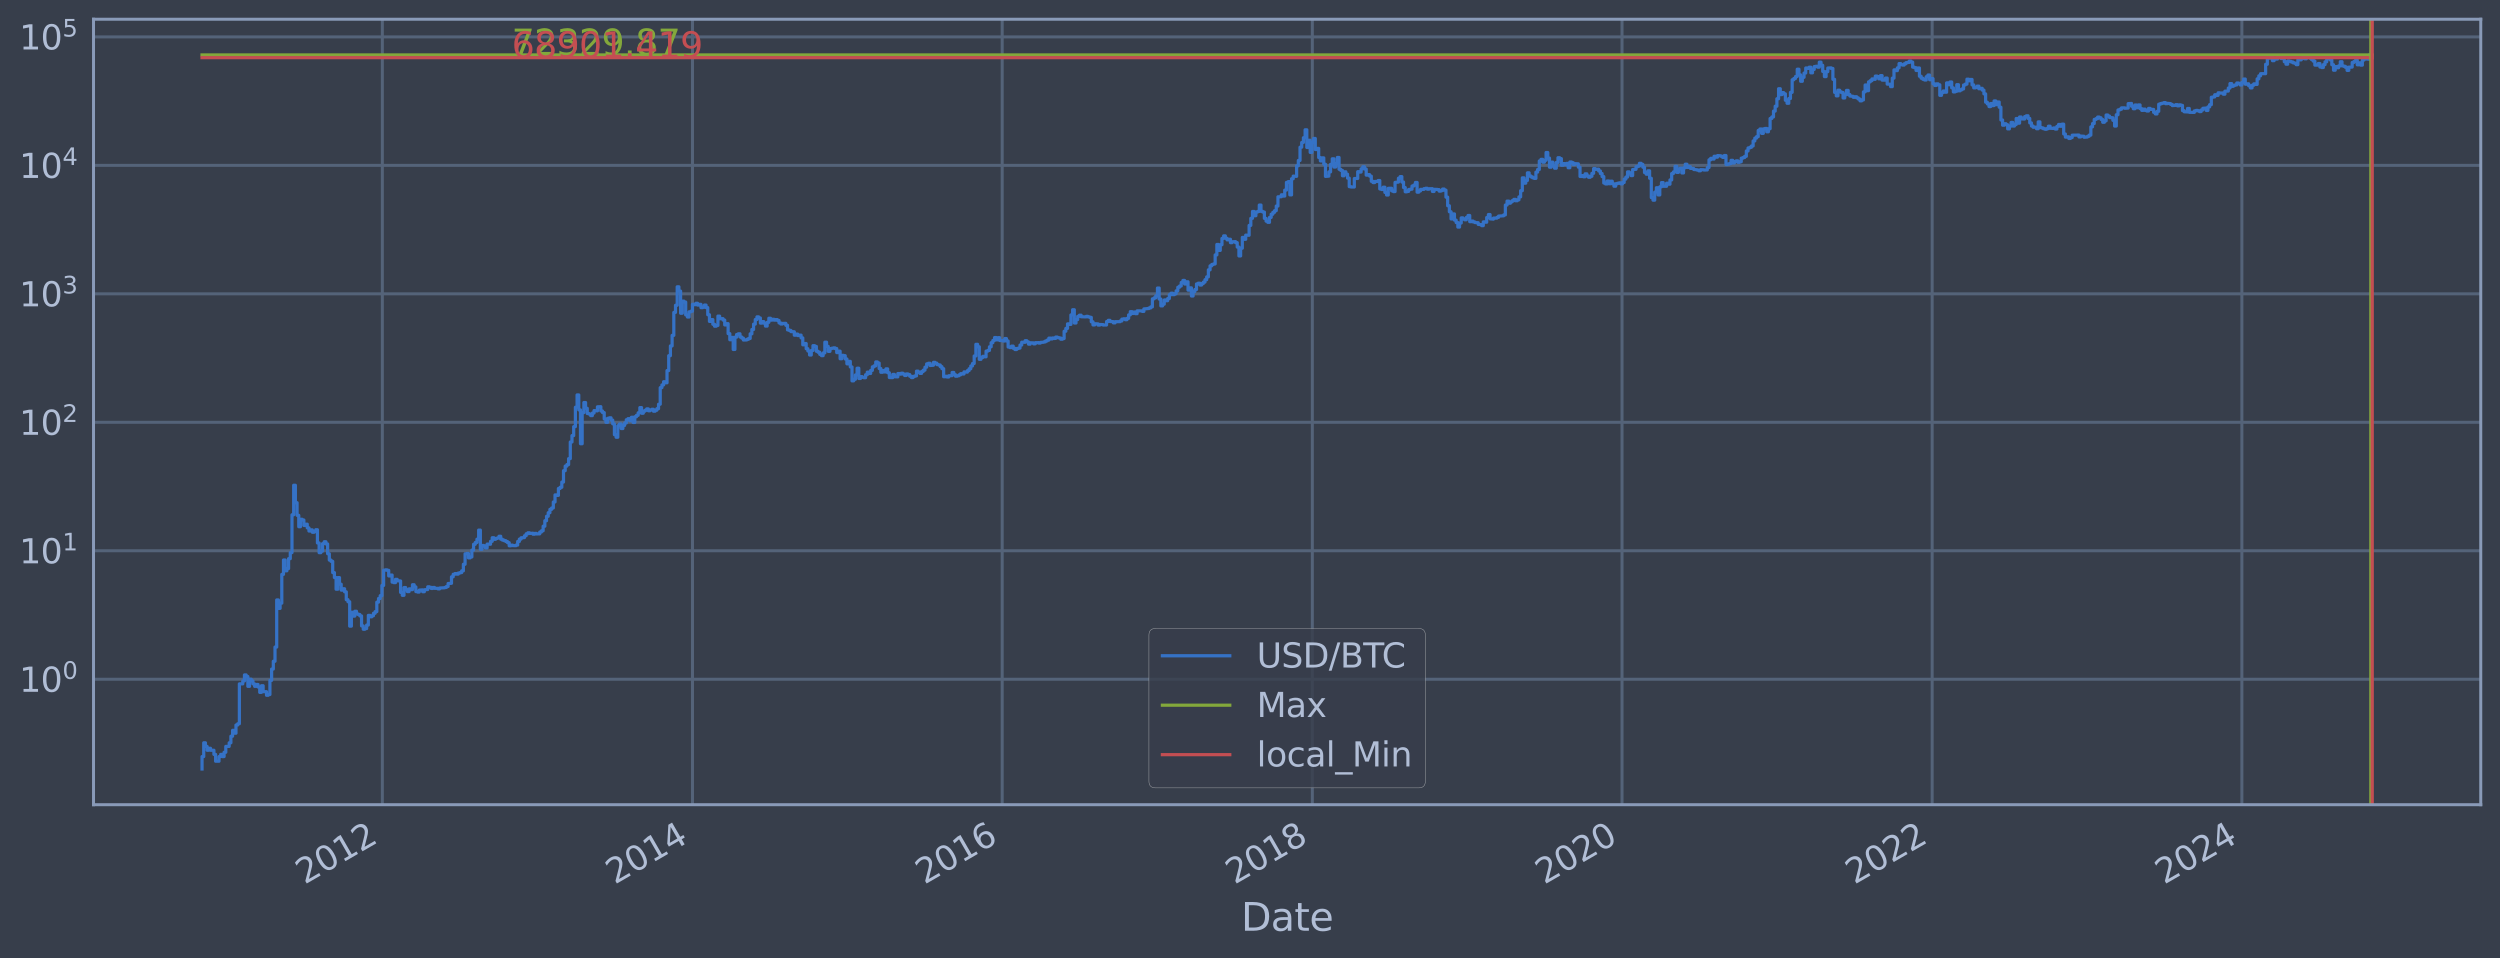 <?xml version="1.0" encoding="utf-8" standalone="no"?>
<!DOCTYPE svg PUBLIC "-//W3C//DTD SVG 1.1//EN"
  "http://www.w3.org/Graphics/SVG/1.1/DTD/svg11.dtd">
<svg xmlns:xlink="http://www.w3.org/1999/xlink" width="934.976pt" height="358.291pt" viewBox="0 0 934.976 358.291" xmlns="http://www.w3.org/2000/svg" version="1.1">
 <defs>
  <style type="text/css">*{stroke-linejoin: round; stroke-linecap: butt}</style>
 </defs>
 <g id="figure_1">
  <g id="patch_1">
   <path d="M 0 358.291 
L 934.976 358.291 
L 934.976 0 
L 0 0 
z
" style="fill: #373e4b"/>
  </g>
  <g id="axes_1">
   <g id="patch_2">
    <path d="M 34.976 300.96 
L 927.776 300.96 
L 927.776 7.2 
L 34.976 7.2 
z
" style="fill: #373e4b"/>
   </g>
   <g id="matplotlib.axis_1">
    <g id="xtick_1">
     <g id="line2d_1">
      <path d="M 142.992 300.96 
L 142.992 7.2 
" clip-path="url(#pebfee8d5c7)" style="fill: none; stroke: #546379; stroke-width: 1.12; stroke-linecap: square"/>
     </g>
     <g id="line2d_2"/>
     <g id="text_1">
      <!-- 2012 -->
      <g style="fill: #b1bed6" transform="translate(113.911 330.885) rotate(-30) scale(0.126 -0.126)">
       <defs>
        <path id="DejaVuSans-32" d="M 1228 531 
L 3431 531 
L 3431 0 
L 469 0 
L 469 531 
Q 828 903 1448 1529 
Q 2069 2156 2228 2338 
Q 2531 2678 2651 2914 
Q 2772 3150 2772 3378 
Q 2772 3750 2511 3984 
Q 2250 4219 1831 4219 
Q 1534 4219 1204 4116 
Q 875 4013 500 3803 
L 500 4441 
Q 881 4594 1212 4672 
Q 1544 4750 1819 4750 
Q 2544 4750 2975 4387 
Q 3406 4025 3406 3419 
Q 3406 3131 3298 2873 
Q 3191 2616 2906 2266 
Q 2828 2175 2409 1742 
Q 1991 1309 1228 531 
z
" transform="scale(0.016)"/>
        <path id="DejaVuSans-30" d="M 2034 4250 
Q 1547 4250 1301 3770 
Q 1056 3291 1056 2328 
Q 1056 1369 1301 889 
Q 1547 409 2034 409 
Q 2525 409 2770 889 
Q 3016 1369 3016 2328 
Q 3016 3291 2770 3770 
Q 2525 4250 2034 4250 
z
M 2034 4750 
Q 2819 4750 3233 4129 
Q 3647 3509 3647 2328 
Q 3647 1150 3233 529 
Q 2819 -91 2034 -91 
Q 1250 -91 836 529 
Q 422 1150 422 2328 
Q 422 3509 836 4129 
Q 1250 4750 2034 4750 
z
" transform="scale(0.016)"/>
        <path id="DejaVuSans-31" d="M 794 531 
L 1825 531 
L 1825 4091 
L 703 3866 
L 703 4441 
L 1819 4666 
L 2450 4666 
L 2450 531 
L 3481 531 
L 3481 0 
L 794 0 
L 794 531 
z
" transform="scale(0.016)"/>
       </defs>
       <use xlink:href="#DejaVuSans-32"/>
       <use xlink:href="#DejaVuSans-30" x="63.623"/>
       <use xlink:href="#DejaVuSans-31" x="127.246"/>
       <use xlink:href="#DejaVuSans-32" x="190.869"/>
      </g>
     </g>
    </g>
    <g id="xtick_2">
     <g id="line2d_3">
      <path d="M 258.979 300.96 
L 258.979 7.2 
" clip-path="url(#pebfee8d5c7)" style="fill: none; stroke: #546379; stroke-width: 1.12; stroke-linecap: square"/>
     </g>
     <g id="line2d_4"/>
     <g id="text_2">
      <!-- 2014 -->
      <g style="fill: #b1bed6" transform="translate(229.898 330.885) rotate(-30) scale(0.126 -0.126)">
       <defs>
        <path id="DejaVuSans-34" d="M 2419 4116 
L 825 1625 
L 2419 1625 
L 2419 4116 
z
M 2253 4666 
L 3047 4666 
L 3047 1625 
L 3713 1625 
L 3713 1100 
L 3047 1100 
L 3047 0 
L 2419 0 
L 2419 1100 
L 313 1100 
L 313 1709 
L 2253 4666 
z
" transform="scale(0.016)"/>
       </defs>
       <use xlink:href="#DejaVuSans-32"/>
       <use xlink:href="#DejaVuSans-30" x="63.623"/>
       <use xlink:href="#DejaVuSans-31" x="127.246"/>
       <use xlink:href="#DejaVuSans-34" x="190.869"/>
      </g>
     </g>
    </g>
    <g id="xtick_3">
     <g id="line2d_5">
      <path d="M 374.808 300.96 
L 374.808 7.2 
" clip-path="url(#pebfee8d5c7)" style="fill: none; stroke: #546379; stroke-width: 1.12; stroke-linecap: square"/>
     </g>
     <g id="line2d_6"/>
     <g id="text_3">
      <!-- 2016 -->
      <g style="fill: #b1bed6" transform="translate(345.727 330.885) rotate(-30) scale(0.126 -0.126)">
       <defs>
        <path id="DejaVuSans-36" d="M 2113 2584 
Q 1688 2584 1439 2293 
Q 1191 2003 1191 1497 
Q 1191 994 1439 701 
Q 1688 409 2113 409 
Q 2538 409 2786 701 
Q 3034 994 3034 1497 
Q 3034 2003 2786 2293 
Q 2538 2584 2113 2584 
z
M 3366 4563 
L 3366 3988 
Q 3128 4100 2886 4159 
Q 2644 4219 2406 4219 
Q 1781 4219 1451 3797 
Q 1122 3375 1075 2522 
Q 1259 2794 1537 2939 
Q 1816 3084 2150 3084 
Q 2853 3084 3261 2657 
Q 3669 2231 3669 1497 
Q 3669 778 3244 343 
Q 2819 -91 2113 -91 
Q 1303 -91 875 529 
Q 447 1150 447 2328 
Q 447 3434 972 4092 
Q 1497 4750 2381 4750 
Q 2619 4750 2861 4703 
Q 3103 4656 3366 4563 
z
" transform="scale(0.016)"/>
       </defs>
       <use xlink:href="#DejaVuSans-32"/>
       <use xlink:href="#DejaVuSans-30" x="63.623"/>
       <use xlink:href="#DejaVuSans-31" x="127.246"/>
       <use xlink:href="#DejaVuSans-36" x="190.869"/>
      </g>
     </g>
    </g>
    <g id="xtick_4">
     <g id="line2d_7">
      <path d="M 490.795 300.96 
L 490.795 7.2 
" clip-path="url(#pebfee8d5c7)" style="fill: none; stroke: #546379; stroke-width: 1.12; stroke-linecap: square"/>
     </g>
     <g id="line2d_8"/>
     <g id="text_4">
      <!-- 2018 -->
      <g style="fill: #b1bed6" transform="translate(461.714 330.885) rotate(-30) scale(0.126 -0.126)">
       <defs>
        <path id="DejaVuSans-38" d="M 2034 2216 
Q 1584 2216 1326 1975 
Q 1069 1734 1069 1313 
Q 1069 891 1326 650 
Q 1584 409 2034 409 
Q 2484 409 2743 651 
Q 3003 894 3003 1313 
Q 3003 1734 2745 1975 
Q 2488 2216 2034 2216 
z
M 1403 2484 
Q 997 2584 770 2862 
Q 544 3141 544 3541 
Q 544 4100 942 4425 
Q 1341 4750 2034 4750 
Q 2731 4750 3128 4425 
Q 3525 4100 3525 3541 
Q 3525 3141 3298 2862 
Q 3072 2584 2669 2484 
Q 3125 2378 3379 2068 
Q 3634 1759 3634 1313 
Q 3634 634 3220 271 
Q 2806 -91 2034 -91 
Q 1263 -91 848 271 
Q 434 634 434 1313 
Q 434 1759 690 2068 
Q 947 2378 1403 2484 
z
M 1172 3481 
Q 1172 3119 1398 2916 
Q 1625 2713 2034 2713 
Q 2441 2713 2670 2916 
Q 2900 3119 2900 3481 
Q 2900 3844 2670 4047 
Q 2441 4250 2034 4250 
Q 1625 4250 1398 4047 
Q 1172 3844 1172 3481 
z
" transform="scale(0.016)"/>
       </defs>
       <use xlink:href="#DejaVuSans-32"/>
       <use xlink:href="#DejaVuSans-30" x="63.623"/>
       <use xlink:href="#DejaVuSans-31" x="127.246"/>
       <use xlink:href="#DejaVuSans-38" x="190.869"/>
      </g>
     </g>
    </g>
    <g id="xtick_5">
     <g id="line2d_9">
      <path d="M 606.623 300.96 
L 606.623 7.2 
" clip-path="url(#pebfee8d5c7)" style="fill: none; stroke: #546379; stroke-width: 1.12; stroke-linecap: square"/>
     </g>
     <g id="line2d_10"/>
     <g id="text_5">
      <!-- 2020 -->
      <g style="fill: #b1bed6" transform="translate(577.542 330.885) rotate(-30) scale(0.126 -0.126)">
       <use xlink:href="#DejaVuSans-32"/>
       <use xlink:href="#DejaVuSans-30" x="63.623"/>
       <use xlink:href="#DejaVuSans-32" x="127.246"/>
       <use xlink:href="#DejaVuSans-30" x="190.869"/>
      </g>
     </g>
    </g>
    <g id="xtick_6">
     <g id="line2d_11">
      <path d="M 722.61 300.96 
L 722.61 7.2 
" clip-path="url(#pebfee8d5c7)" style="fill: none; stroke: #546379; stroke-width: 1.12; stroke-linecap: square"/>
     </g>
     <g id="line2d_12"/>
     <g id="text_6">
      <!-- 2022 -->
      <g style="fill: #b1bed6" transform="translate(693.529 330.885) rotate(-30) scale(0.126 -0.126)">
       <use xlink:href="#DejaVuSans-32"/>
       <use xlink:href="#DejaVuSans-30" x="63.623"/>
       <use xlink:href="#DejaVuSans-32" x="127.246"/>
       <use xlink:href="#DejaVuSans-32" x="190.869"/>
      </g>
     </g>
    </g>
    <g id="xtick_7">
     <g id="line2d_13">
      <path d="M 838.439 300.96 
L 838.439 7.2 
" clip-path="url(#pebfee8d5c7)" style="fill: none; stroke: #546379; stroke-width: 1.12; stroke-linecap: square"/>
     </g>
     <g id="line2d_14"/>
     <g id="text_7">
      <!-- 2024 -->
      <g style="fill: #b1bed6" transform="translate(809.357 330.885) rotate(-30) scale(0.126 -0.126)">
       <use xlink:href="#DejaVuSans-32"/>
       <use xlink:href="#DejaVuSans-30" x="63.623"/>
       <use xlink:href="#DejaVuSans-32" x="127.246"/>
       <use xlink:href="#DejaVuSans-34" x="190.869"/>
      </g>
     </g>
    </g>
    <g id="text_8">
     <!-- Date -->
     <g style="fill: #b1bed6" transform="translate(464.167 348.096) scale(0.144 -0.144)">
      <defs>
       <path id="DejaVuSans-44" d="M 1259 4147 
L 1259 519 
L 2022 519 
Q 2988 519 3436 956 
Q 3884 1394 3884 2338 
Q 3884 3275 3436 3711 
Q 2988 4147 2022 4147 
L 1259 4147 
z
M 628 4666 
L 1925 4666 
Q 3281 4666 3915 4102 
Q 4550 3538 4550 2338 
Q 4550 1131 3912 565 
Q 3275 0 1925 0 
L 628 0 
L 628 4666 
z
" transform="scale(0.016)"/>
       <path id="DejaVuSans-61" d="M 2194 1759 
Q 1497 1759 1228 1600 
Q 959 1441 959 1056 
Q 959 750 1161 570 
Q 1363 391 1709 391 
Q 2188 391 2477 730 
Q 2766 1069 2766 1631 
L 2766 1759 
L 2194 1759 
z
M 3341 1997 
L 3341 0 
L 2766 0 
L 2766 531 
Q 2569 213 2275 61 
Q 1981 -91 1556 -91 
Q 1019 -91 701 211 
Q 384 513 384 1019 
Q 384 1609 779 1909 
Q 1175 2209 1959 2209 
L 2766 2209 
L 2766 2266 
Q 2766 2663 2505 2880 
Q 2244 3097 1772 3097 
Q 1472 3097 1187 3025 
Q 903 2953 641 2809 
L 641 3341 
Q 956 3463 1253 3523 
Q 1550 3584 1831 3584 
Q 2591 3584 2966 3190 
Q 3341 2797 3341 1997 
z
" transform="scale(0.016)"/>
       <path id="DejaVuSans-74" d="M 1172 4494 
L 1172 3500 
L 2356 3500 
L 2356 3053 
L 1172 3053 
L 1172 1153 
Q 1172 725 1289 603 
Q 1406 481 1766 481 
L 2356 481 
L 2356 0 
L 1766 0 
Q 1100 0 847 248 
Q 594 497 594 1153 
L 594 3053 
L 172 3053 
L 172 3500 
L 594 3500 
L 594 4494 
L 1172 4494 
z
" transform="scale(0.016)"/>
       <path id="DejaVuSans-65" d="M 3597 1894 
L 3597 1613 
L 953 1613 
Q 991 1019 1311 708 
Q 1631 397 2203 397 
Q 2534 397 2845 478 
Q 3156 559 3463 722 
L 3463 178 
Q 3153 47 2828 -22 
Q 2503 -91 2169 -91 
Q 1331 -91 842 396 
Q 353 884 353 1716 
Q 353 2575 817 3079 
Q 1281 3584 2069 3584 
Q 2775 3584 3186 3129 
Q 3597 2675 3597 1894 
z
M 3022 2063 
Q 3016 2534 2758 2815 
Q 2500 3097 2075 3097 
Q 1594 3097 1305 2825 
Q 1016 2553 972 2059 
L 3022 2063 
z
" transform="scale(0.016)"/>
      </defs>
      <use xlink:href="#DejaVuSans-44"/>
      <use xlink:href="#DejaVuSans-61" x="77.002"/>
      <use xlink:href="#DejaVuSans-74" x="138.281"/>
      <use xlink:href="#DejaVuSans-65" x="177.49"/>
     </g>
    </g>
   </g>
   <g id="matplotlib.axis_2">
    <g id="ytick_1">
     <g id="line2d_15">
      <path d="M 34.976 254.024 
L 927.776 254.024 
" clip-path="url(#pebfee8d5c7)" style="fill: none; stroke: #546379; stroke-width: 1.12; stroke-linecap: square"/>
     </g>
     <g id="line2d_16"/>
     <g id="text_9">
      <!-- $\mathdefault{10^{0}}$ -->
      <g style="fill: #b1bed6" transform="translate(7.2 258.811) scale(0.126 -0.126)">
       <use xlink:href="#DejaVuSans-31" transform="translate(0 0.766)"/>
       <use xlink:href="#DejaVuSans-30" transform="translate(63.623 0.766)"/>
       <use xlink:href="#DejaVuSans-30" transform="translate(128.203 39.047) scale(0.7)"/>
      </g>
     </g>
    </g>
    <g id="ytick_2">
     <g id="line2d_17">
      <path d="M 34.976 205.978 
L 927.776 205.978 
" clip-path="url(#pebfee8d5c7)" style="fill: none; stroke: #546379; stroke-width: 1.12; stroke-linecap: square"/>
     </g>
     <g id="line2d_18"/>
     <g id="text_10">
      <!-- $\mathdefault{10^{1}}$ -->
      <g style="fill: #b1bed6" transform="translate(7.2 210.765) scale(0.126 -0.126)">
       <use xlink:href="#DejaVuSans-31" transform="translate(0 0.684)"/>
       <use xlink:href="#DejaVuSans-30" transform="translate(63.623 0.684)"/>
       <use xlink:href="#DejaVuSans-31" transform="translate(128.203 38.966) scale(0.7)"/>
      </g>
     </g>
    </g>
    <g id="ytick_3">
     <g id="line2d_19">
      <path d="M 34.976 157.932 
L 927.776 157.932 
" clip-path="url(#pebfee8d5c7)" style="fill: none; stroke: #546379; stroke-width: 1.12; stroke-linecap: square"/>
     </g>
     <g id="line2d_20"/>
     <g id="text_11">
      <!-- $\mathdefault{10^{2}}$ -->
      <g style="fill: #b1bed6" transform="translate(7.2 162.719) scale(0.126 -0.126)">
       <use xlink:href="#DejaVuSans-31" transform="translate(0 0.766)"/>
       <use xlink:href="#DejaVuSans-30" transform="translate(63.623 0.766)"/>
       <use xlink:href="#DejaVuSans-32" transform="translate(128.203 39.047) scale(0.7)"/>
      </g>
     </g>
    </g>
    <g id="ytick_4">
     <g id="line2d_21">
      <path d="M 34.976 109.886 
L 927.776 109.886 
" clip-path="url(#pebfee8d5c7)" style="fill: none; stroke: #546379; stroke-width: 1.12; stroke-linecap: square"/>
     </g>
     <g id="line2d_22"/>
     <g id="text_12">
      <!-- $\mathdefault{10^{3}}$ -->
      <g style="fill: #b1bed6" transform="translate(7.2 114.673) scale(0.126 -0.126)">
       <defs>
        <path id="DejaVuSans-33" d="M 2597 2516 
Q 3050 2419 3304 2112 
Q 3559 1806 3559 1356 
Q 3559 666 3084 287 
Q 2609 -91 1734 -91 
Q 1441 -91 1130 -33 
Q 819 25 488 141 
L 488 750 
Q 750 597 1062 519 
Q 1375 441 1716 441 
Q 2309 441 2620 675 
Q 2931 909 2931 1356 
Q 2931 1769 2642 2001 
Q 2353 2234 1838 2234 
L 1294 2234 
L 1294 2753 
L 1863 2753 
Q 2328 2753 2575 2939 
Q 2822 3125 2822 3475 
Q 2822 3834 2567 4026 
Q 2313 4219 1838 4219 
Q 1578 4219 1281 4162 
Q 984 4106 628 3988 
L 628 4550 
Q 988 4650 1302 4700 
Q 1616 4750 1894 4750 
Q 2613 4750 3031 4423 
Q 3450 4097 3450 3541 
Q 3450 3153 3228 2886 
Q 3006 2619 2597 2516 
z
" transform="scale(0.016)"/>
       </defs>
       <use xlink:href="#DejaVuSans-31" transform="translate(0 0.766)"/>
       <use xlink:href="#DejaVuSans-30" transform="translate(63.623 0.766)"/>
       <use xlink:href="#DejaVuSans-33" transform="translate(128.203 39.047) scale(0.7)"/>
      </g>
     </g>
    </g>
    <g id="ytick_5">
     <g id="line2d_23">
      <path d="M 34.976 61.84 
L 927.776 61.84 
" clip-path="url(#pebfee8d5c7)" style="fill: none; stroke: #546379; stroke-width: 1.12; stroke-linecap: square"/>
     </g>
     <g id="line2d_24"/>
     <g id="text_13">
      <!-- $\mathdefault{10^{4}}$ -->
      <g style="fill: #b1bed6" transform="translate(7.2 66.627) scale(0.126 -0.126)">
       <use xlink:href="#DejaVuSans-31" transform="translate(0 0.684)"/>
       <use xlink:href="#DejaVuSans-30" transform="translate(63.623 0.684)"/>
       <use xlink:href="#DejaVuSans-34" transform="translate(128.203 38.966) scale(0.7)"/>
      </g>
     </g>
    </g>
    <g id="ytick_6">
     <g id="line2d_25">
      <path d="M 34.976 13.793 
L 927.776 13.793 
" clip-path="url(#pebfee8d5c7)" style="fill: none; stroke: #546379; stroke-width: 1.12; stroke-linecap: square"/>
     </g>
     <g id="line2d_26"/>
     <g id="text_14">
      <!-- $\mathdefault{10^{5}}$ -->
      <g style="fill: #b1bed6" transform="translate(7.2 18.58) scale(0.126 -0.126)">
       <defs>
        <path id="DejaVuSans-35" d="M 691 4666 
L 3169 4666 
L 3169 4134 
L 1269 4134 
L 1269 2991 
Q 1406 3038 1543 3061 
Q 1681 3084 1819 3084 
Q 2600 3084 3056 2656 
Q 3513 2228 3513 1497 
Q 3513 744 3044 326 
Q 2575 -91 1722 -91 
Q 1428 -91 1123 -41 
Q 819 9 494 109 
L 494 744 
Q 775 591 1075 516 
Q 1375 441 1709 441 
Q 2250 441 2565 725 
Q 2881 1009 2881 1497 
Q 2881 1984 2565 2268 
Q 2250 2553 1709 2553 
Q 1456 2553 1204 2497 
Q 953 2441 691 2322 
L 691 4666 
z
" transform="scale(0.016)"/>
       </defs>
       <use xlink:href="#DejaVuSans-31" transform="translate(0 0.684)"/>
       <use xlink:href="#DejaVuSans-30" transform="translate(63.623 0.684)"/>
       <use xlink:href="#DejaVuSans-35" transform="translate(128.203 38.966) scale(0.7)"/>
      </g>
     </g>
    </g>
    <g id="ytick_7">
     <g id="line2d_27"/>
    </g>
    <g id="ytick_8">
     <g id="line2d_28"/>
    </g>
    <g id="ytick_9">
     <g id="line2d_29"/>
    </g>
    <g id="ytick_10">
     <g id="line2d_30"/>
    </g>
    <g id="ytick_11">
     <g id="line2d_31"/>
    </g>
    <g id="ytick_12">
     <g id="line2d_32"/>
    </g>
    <g id="ytick_13">
     <g id="line2d_33"/>
    </g>
    <g id="ytick_14">
     <g id="line2d_34"/>
    </g>
    <g id="ytick_15">
     <g id="line2d_35"/>
    </g>
    <g id="ytick_16">
     <g id="line2d_36"/>
    </g>
    <g id="ytick_17">
     <g id="line2d_37"/>
    </g>
    <g id="ytick_18">
     <g id="line2d_38"/>
    </g>
    <g id="ytick_19">
     <g id="line2d_39"/>
    </g>
    <g id="ytick_20">
     <g id="line2d_40"/>
    </g>
    <g id="ytick_21">
     <g id="line2d_41"/>
    </g>
    <g id="ytick_22">
     <g id="line2d_42"/>
    </g>
    <g id="ytick_23">
     <g id="line2d_43"/>
    </g>
    <g id="ytick_24">
     <g id="line2d_44"/>
    </g>
    <g id="ytick_25">
     <g id="line2d_45"/>
    </g>
    <g id="ytick_26">
     <g id="line2d_46"/>
    </g>
    <g id="ytick_27">
     <g id="line2d_47"/>
    </g>
    <g id="ytick_28">
     <g id="line2d_48"/>
    </g>
    <g id="ytick_29">
     <g id="line2d_49"/>
    </g>
    <g id="ytick_30">
     <g id="line2d_50"/>
    </g>
    <g id="ytick_31">
     <g id="line2d_51"/>
    </g>
    <g id="ytick_32">
     <g id="line2d_52"/>
    </g>
    <g id="ytick_33">
     <g id="line2d_53"/>
    </g>
    <g id="ytick_34">
     <g id="line2d_54"/>
    </g>
    <g id="ytick_35">
     <g id="line2d_55"/>
    </g>
    <g id="ytick_36">
     <g id="line2d_56"/>
    </g>
    <g id="ytick_37">
     <g id="line2d_57"/>
    </g>
    <g id="ytick_38">
     <g id="line2d_58"/>
    </g>
    <g id="ytick_39">
     <g id="line2d_59"/>
    </g>
    <g id="ytick_40">
     <g id="line2d_60"/>
    </g>
    <g id="ytick_41">
     <g id="line2d_61"/>
    </g>
    <g id="ytick_42">
     <g id="line2d_62"/>
    </g>
    <g id="ytick_43">
     <g id="line2d_63"/>
    </g>
    <g id="ytick_44">
     <g id="line2d_64"/>
    </g>
    <g id="ytick_45">
     <g id="line2d_65"/>
    </g>
    <g id="ytick_46">
     <g id="line2d_66"/>
    </g>
    <g id="ytick_47">
     <g id="line2d_67"/>
    </g>
    <g id="ytick_48">
     <g id="line2d_68"/>
    </g>
    <g id="ytick_49">
     <g id="line2d_69"/>
    </g>
    <g id="ytick_50">
     <g id="line2d_70"/>
    </g>
    <g id="ytick_51">
     <g id="line2d_71"/>
    </g>
    <g id="ytick_52">
     <g id="line2d_72"/>
    </g>
    <g id="ytick_53">
     <g id="line2d_73"/>
    </g>
    <g id="ytick_54">
     <g id="line2d_74"/>
    </g>
   </g>
   <g id="line2d_75">
    <path d="M 75.558 287.607 
L 75.558 282.951 
L 76.192 282.951 
L 76.192 277.8 
L 76.827 277.8 
L 76.827 279.147 
L 77.462 279.147 
L 77.462 280.586 
L 78.097 280.586 
L 78.097 279.854 
L 78.731 279.854 
L 78.731 280.586 
L 80.001 280.586 
L 80.001 282.133 
L 80.635 282.133 
L 80.635 284.691 
L 81.905 284.691 
L 81.905 282.951 
L 82.539 282.951 
L 82.539 282.133 
L 83.174 282.133 
L 83.174 282.951 
L 83.809 282.951 
L 83.809 281.345 
L 84.443 281.345 
L 84.443 279.147 
L 85.713 279.147 
L 85.713 277.8 
L 86.347 277.8 
L 86.347 275.342 
L 86.982 275.342 
L 86.982 273.144 
L 87.617 273.144 
L 87.617 274.214 
L 88.251 274.214 
L 88.251 271.155 
L 88.886 271.155 
L 88.886 270.686 
L 89.521 270.686 
L 89.521 255.764 
L 90.79 255.764 
L 90.79 254.66 
L 91.425 254.66 
L 91.425 252.419 
L 92.059 252.419 
L 92.059 253.006 
L 92.694 253.006 
L 92.694 256.692 
L 93.329 256.692 
L 93.329 254.024 
L 93.963 254.024 
L 93.963 254.66 
L 94.598 254.66 
L 94.598 255.764 
L 95.233 255.764 
L 95.233 256.692 
L 95.867 256.692 
L 95.867 255.992 
L 96.502 255.992 
L 96.502 256.93 
L 97.137 256.93 
L 97.137 258.943 
L 97.771 258.943 
L 97.771 256.456 
L 98.406 256.456 
L 98.406 258.681 
L 99.676 258.681 
L 99.676 260.027 
L 100.31 260.027 
L 100.31 259.751 
L 100.945 259.751 
L 100.945 254.446 
L 101.58 254.446 
L 101.58 250.22 
L 102.214 250.22 
L 102.214 247.304 
L 102.849 247.304 
L 102.849 241.993 
L 103.484 241.993 
L 103.484 224.38 
L 104.118 224.38 
L 104.118 227.529 
L 104.753 227.529 
L 104.753 225.573 
L 105.388 225.573 
L 105.388 214.807 
L 106.022 214.807 
L 106.022 209.443 
L 106.657 209.443 
L 106.657 213.48 
L 107.292 213.48 
L 107.292 212.631 
L 107.926 212.631 
L 107.926 208.932 
L 108.561 208.932 
L 108.561 206.678 
L 109.196 206.678 
L 109.196 192.53 
L 109.83 192.53 
L 109.83 181.487 
L 110.465 181.487 
L 110.465 188.008 
L 111.1 188.008 
L 111.1 192.728 
L 111.734 192.728 
L 111.734 196.982 
L 112.369 196.982 
L 112.369 194.206 
L 113.004 194.206 
L 113.004 194.481 
L 113.638 194.481 
L 113.638 196.513 
L 114.273 196.513 
L 114.273 196.041 
L 114.908 196.041 
L 114.908 197.421 
L 115.542 197.421 
L 115.542 198.588 
L 116.177 198.588 
L 116.177 198.168 
L 116.812 198.168 
L 116.812 199.062 
L 117.446 199.062 
L 117.446 198.809 
L 118.081 198.809 
L 118.081 198.11 
L 118.716 198.11 
L 118.716 203.062 
L 119.35 203.062 
L 119.35 206.7 
L 119.985 206.7 
L 119.985 206.125 
L 120.62 206.125 
L 120.62 203.318 
L 121.254 203.318 
L 121.254 202.613 
L 121.889 202.613 
L 121.889 203.428 
L 122.524 203.428 
L 122.524 207.093 
L 123.159 207.093 
L 123.159 209.468 
L 123.793 209.468 
L 123.793 209.942 
L 124.428 209.942 
L 124.428 214.149 
L 125.063 214.149 
L 125.063 215.987 
L 125.697 215.987 
L 125.697 220.358 
L 126.332 220.358 
L 126.332 216.02 
L 126.967 216.02 
L 126.967 218.491 
L 127.601 218.491 
L 127.601 220.693 
L 128.236 220.693 
L 128.236 220.193 
L 128.871 220.193 
L 128.871 221.337 
L 129.505 221.337 
L 129.505 224.279 
L 130.14 224.279 
L 130.14 225.046 
L 130.775 225.046 
L 130.775 234.167 
L 131.409 234.167 
L 131.409 228.986 
L 132.044 228.986 
L 132.044 230.416 
L 132.679 230.416 
L 132.679 228.612 
L 133.313 228.612 
L 133.313 229.624 
L 133.948 229.624 
L 133.948 229.819 
L 134.583 229.819 
L 134.583 230.349 
L 135.217 230.349 
L 135.217 234.087 
L 135.852 234.087 
L 135.852 235.326 
L 136.487 235.326 
L 136.487 235.073 
L 137.121 235.073 
L 137.121 233.768 
L 137.756 233.768 
L 137.756 230.149 
L 138.391 230.149 
L 138.391 230.687 
L 139.025 230.687 
L 139.025 230.282 
L 139.66 230.282 
L 139.66 229.366 
L 140.295 229.366 
L 140.295 228.736 
L 140.929 228.736 
L 140.929 225.202 
L 141.564 225.202 
L 141.564 223.833 
L 142.199 223.833 
L 142.199 222.78 
L 142.833 222.78 
L 142.833 218.952 
L 143.468 218.952 
L 143.468 213.243 
L 144.103 213.243 
L 144.103 213.125 
L 144.738 213.125 
L 144.738 213.302 
L 145.372 213.302 
L 145.372 215.389 
L 146.007 215.389 
L 146.007 215.064 
L 146.642 215.064 
L 146.642 217.708 
L 147.276 217.708 
L 147.276 217.891 
L 147.911 217.891 
L 147.911 216.672 
L 148.546 216.672 
L 148.546 217.201 
L 149.815 217.273 
L 149.815 221.556 
L 150.45 221.556 
L 150.45 222.64 
L 151.084 222.64 
L 151.084 219.744 
L 151.719 219.744 
L 151.719 220.525 
L 152.354 220.525 
L 152.354 221.25 
L 152.988 221.25 
L 152.988 220.234 
L 153.623 220.234 
L 153.623 220.525 
L 154.258 220.525 
L 154.258 218.682 
L 154.892 218.682 
L 154.892 219.503 
L 155.527 219.503 
L 155.527 221.25 
L 156.162 221.25 
L 156.162 221.424 
L 156.796 221.424 
L 156.796 220.693 
L 158.066 220.609 
L 158.066 221.293 
L 158.7 221.293 
L 158.7 220.567 
L 159.97 220.483 
L 159.97 219.463 
L 160.604 219.463 
L 160.604 219.663 
L 161.239 219.663 
L 161.239 220.069 
L 161.874 220.069 
L 161.874 219.704 
L 162.508 219.704 
L 162.508 220.028 
L 163.778 220.028 
L 163.778 220.234 
L 164.412 220.234 
L 164.412 219.906 
L 166.317 219.825 
L 166.317 219.704 
L 166.951 219.704 
L 166.951 219.344 
L 167.586 219.344 
L 167.586 218.226 
L 168.855 218.151 
L 168.855 215.719 
L 169.49 215.719 
L 169.49 214.775 
L 170.125 214.775 
L 170.125 214.522 
L 170.759 214.522 
L 170.759 214.712 
L 171.394 214.712 
L 171.394 214.304 
L 172.029 214.304 
L 172.029 214.149 
L 172.663 214.149 
L 172.663 213.48 
L 173.298 213.48 
L 173.298 211.029 
L 173.933 211.029 
L 173.933 207.115 
L 174.567 207.115 
L 174.567 206.983 
L 175.202 206.983 
L 175.202 208.646 
L 175.837 208.646 
L 175.837 208.293 
L 176.471 208.293 
L 176.471 205.729 
L 177.106 205.729 
L 177.106 203.558 
L 177.741 203.558 
L 177.741 202.881 
L 178.375 202.881 
L 178.375 201.659 
L 179.01 201.659 
L 179.01 198.254 
L 179.645 198.254 
L 179.645 205.443 
L 180.279 205.443 
L 180.279 204.008 
L 180.914 204.008 
L 180.914 204.161 
L 181.549 204.161 
L 181.549 204.92 
L 182.183 204.92 
L 182.183 203.483 
L 183.453 203.539 
L 183.453 202.454 
L 184.087 202.454 
L 184.087 201.106 
L 184.722 201.106 
L 184.722 201.693 
L 185.357 201.693 
L 185.357 201.389 
L 185.991 201.389 
L 185.991 201.189 
L 186.626 201.189 
L 186.626 200.552 
L 187.261 200.552 
L 187.261 201.659 
L 187.895 201.659 
L 187.895 202.001 
L 188.53 202.001 
L 188.53 202.209 
L 189.165 202.209 
L 189.165 202.525 
L 189.8 202.525 
L 189.8 202.953 
L 190.434 202.953 
L 190.434 204.123 
L 191.069 204.123 
L 191.069 203.876 
L 191.704 203.876 
L 191.704 204.046 
L 192.973 204.085 
L 192.973 203.857 
L 193.608 203.857 
L 193.608 202.489 
L 194.242 202.489 
L 194.242 201.625 
L 194.877 201.625 
L 194.877 201.123 
L 196.146 201.057 
L 196.146 200.36 
L 196.781 200.36 
L 196.781 199.639 
L 197.416 199.639 
L 197.416 199.258 
L 198.05 199.258 
L 198.05 199.516 
L 199.32 199.409 
L 199.32 199.794 
L 199.954 199.794 
L 199.954 199.486 
L 200.589 199.486 
L 200.589 199.685 
L 201.858 199.654 
L 201.858 198.972 
L 202.493 198.972 
L 202.493 198.5 
L 203.128 198.5 
L 203.128 196.793 
L 203.762 196.793 
L 203.762 194.747 
L 204.397 194.747 
L 204.397 193.097 
L 205.032 193.097 
L 205.032 191.746 
L 205.666 191.746 
L 205.666 190.497 
L 206.301 190.497 
L 206.301 189.977 
L 206.936 189.977 
L 206.936 187.737 
L 207.57 187.737 
L 207.57 185.099 
L 208.205 185.099 
L 208.205 185.268 
L 208.84 185.268 
L 208.84 182.696 
L 209.474 182.696 
L 209.474 182.236 
L 210.109 182.236 
L 210.109 180.29 
L 210.744 180.29 
L 210.744 176.033 
L 211.379 176.033 
L 211.379 174.317 
L 212.013 174.317 
L 212.013 173.749 
L 212.648 173.749 
L 212.648 171.529 
L 213.283 171.529 
L 213.283 165.3 
L 213.917 165.3 
L 213.917 162.906 
L 214.552 162.906 
L 214.552 159.559 
L 215.187 159.559 
L 215.187 152.298 
L 215.821 152.298 
L 215.821 147.699 
L 216.456 147.699 
L 216.456 153.293 
L 217.091 153.293 
L 217.091 165.949 
L 217.725 165.949 
L 217.725 154.316 
L 218.36 154.316 
L 218.36 150.542 
L 218.995 150.542 
L 218.995 152.7 
L 219.629 152.7 
L 219.629 154.656 
L 220.264 154.656 
L 220.264 154.839 
L 220.899 154.839 
L 220.899 155.439 
L 221.533 155.439 
L 221.533 154.48 
L 222.168 154.48 
L 222.168 153.558 
L 223.437 153.663 
L 223.437 152.141 
L 224.707 152.092 
L 224.707 153.711 
L 225.341 153.711 
L 225.341 154.308 
L 225.976 154.308 
L 225.976 156.697 
L 226.611 156.697 
L 226.611 157.936 
L 227.245 157.936 
L 227.245 156.444 
L 227.88 156.444 
L 227.88 156.259 
L 228.515 156.259 
L 228.515 157.114 
L 229.149 157.114 
L 229.149 158.514 
L 229.784 158.514 
L 229.784 162.578 
L 230.419 162.578 
L 230.419 163.524 
L 231.053 163.524 
L 231.053 159.225 
L 231.688 159.225 
L 231.688 158.557 
L 232.323 158.557 
L 232.323 160.272 
L 232.957 160.272 
L 232.957 159.11 
L 233.592 159.11 
L 233.592 158.205 
L 234.227 158.205 
L 234.227 156.99 
L 234.862 156.99 
L 234.862 156.575 
L 235.496 156.575 
L 235.496 157.356 
L 236.131 157.356 
L 236.131 156.067 
L 236.766 156.067 
L 236.766 157.993 
L 237.4 157.993 
L 237.4 155.862 
L 238.035 155.862 
L 238.035 155.33 
L 238.67 155.33 
L 238.67 154.39 
L 239.304 154.39 
L 239.304 152.443 
L 239.939 152.443 
L 239.939 154.547 
L 240.574 154.547 
L 240.574 153.779 
L 241.208 153.779 
L 241.208 153.435 
L 241.843 153.435 
L 241.843 152.925 
L 242.478 152.925 
L 242.478 153.624 
L 243.112 153.624 
L 243.112 153.334 
L 243.747 153.334 
L 243.747 153.068 
L 244.382 153.068 
L 244.382 153.793 
L 245.016 153.793 
L 245.016 153.423 
L 245.651 153.423 
L 245.651 152.848 
L 246.286 152.848 
L 246.286 151.183 
L 246.92 151.183 
L 246.92 144.97 
L 247.555 144.97 
L 247.555 143.962 
L 248.19 143.962 
L 248.19 142.761 
L 248.824 142.761 
L 248.824 143.158 
L 249.459 143.158 
L 249.459 138.597 
L 250.094 138.597 
L 250.094 133.019 
L 250.728 133.019 
L 250.728 129.374 
L 251.363 129.374 
L 251.363 125.419 
L 251.998 125.419 
L 251.998 116.834 
L 252.632 116.834 
L 252.632 114.166 
L 253.267 114.166 
L 253.267 107.263 
L 253.902 107.263 
L 253.902 108.864 
L 254.536 108.864 
L 254.536 117.153 
L 255.171 117.153 
L 255.171 112.627 
L 255.806 112.627 
L 255.806 112.961 
L 256.441 112.961 
L 256.441 117.771 
L 257.075 117.771 
L 257.075 118.556 
L 257.71 118.556 
L 257.71 116.625 
L 258.345 116.625 
L 258.345 116.396 
L 258.979 116.396 
L 258.979 113.806 
L 259.614 113.806 
L 259.614 113.943 
L 260.249 113.943 
L 260.249 113.424 
L 260.883 113.424 
L 260.883 114.099 
L 261.518 114.099 
L 261.518 113.829 
L 262.153 113.829 
L 262.153 115.07 
L 262.787 115.07 
L 262.787 114.921 
L 263.422 114.921 
L 263.422 114.101 
L 264.057 114.101 
L 264.057 115.044 
L 264.691 115.044 
L 264.691 117.708 
L 265.326 117.708 
L 265.326 120.2 
L 265.961 120.2 
L 265.961 119.528 
L 266.595 119.528 
L 266.595 121.27 
L 267.23 121.27 
L 267.23 122.002 
L 267.865 122.002 
L 267.865 121.708 
L 268.499 121.708 
L 268.499 118.221 
L 269.134 118.221 
L 269.134 119.201 
L 270.403 119.165 
L 270.403 119.703 
L 271.038 119.703 
L 271.038 121.51 
L 271.673 121.51 
L 271.673 121.045 
L 272.307 121.045 
L 272.307 124.771 
L 272.942 124.771 
L 272.942 127.058 
L 273.577 127.058 
L 273.577 126.18 
L 274.211 126.18 
L 274.211 130.689 
L 274.846 130.689 
L 274.846 126.105 
L 275.481 126.105 
L 275.481 125.109 
L 276.115 125.109 
L 276.115 124.834 
L 276.75 124.834 
L 276.75 126.022 
L 277.385 126.022 
L 277.385 126.454 
L 278.02 126.454 
L 278.02 127.171 
L 279.289 127.13 
L 279.289 126.901 
L 279.924 126.901 
L 279.924 126.589 
L 280.558 126.589 
L 280.558 124.851 
L 281.193 124.851 
L 281.193 123.216 
L 281.828 123.216 
L 281.828 121.216 
L 282.462 121.216 
L 282.462 119.503 
L 283.097 119.503 
L 283.097 118.509 
L 283.732 118.509 
L 283.732 118.913 
L 284.366 118.913 
L 284.366 120.841 
L 285.001 120.841 
L 285.001 120.268 
L 285.636 120.268 
L 285.636 120.862 
L 286.27 120.862 
L 286.27 121.956 
L 286.905 121.956 
L 286.905 120.545 
L 287.54 120.545 
L 287.54 119.024 
L 288.174 119.024 
L 288.174 119.715 
L 288.809 119.715 
L 288.809 119.395 
L 289.444 119.395 
L 289.444 119.724 
L 290.078 119.724 
L 290.078 119.527 
L 290.713 119.527 
L 290.713 119.846 
L 291.348 119.846 
L 291.348 120.766 
L 291.982 120.766 
L 291.982 121.179 
L 292.617 121.179 
L 292.617 120.949 
L 293.886 120.932 
L 293.886 121.651 
L 294.521 121.651 
L 294.521 123.376 
L 295.156 123.376 
L 295.156 123.578 
L 295.79 123.578 
L 295.79 124.017 
L 297.06 124.075 
L 297.06 125.36 
L 297.694 125.36 
L 297.694 124.946 
L 298.329 124.946 
L 298.329 125.492 
L 298.964 125.492 
L 298.964 125.335 
L 299.598 125.335 
L 299.598 126.368 
L 300.233 126.368 
L 300.233 128.945 
L 300.868 128.945 
L 300.868 128.48 
L 301.503 128.48 
L 301.503 130.415 
L 302.137 130.415 
L 302.137 131.268 
L 302.772 131.268 
L 302.772 132.764 
L 303.407 132.764 
L 303.407 131.091 
L 304.041 131.091 
L 304.041 129.276 
L 304.676 129.276 
L 304.676 129.564 
L 305.311 129.564 
L 305.311 131.367 
L 305.945 131.367 
L 305.945 131.738 
L 306.58 131.738 
L 306.58 132.533 
L 307.215 132.533 
L 307.215 133.005 
L 307.849 133.005 
L 307.849 131.975 
L 308.484 131.975 
L 308.484 127.978 
L 309.119 127.978 
L 309.119 129.541 
L 309.753 129.541 
L 309.753 131.409 
L 310.388 131.409 
L 310.388 130.375 
L 311.023 130.375 
L 311.023 130.242 
L 311.657 130.242 
L 311.657 130.097 
L 312.292 130.097 
L 312.292 130.349 
L 312.927 130.349 
L 312.927 131.864 
L 313.561 131.864 
L 313.561 131.332 
L 314.196 131.332 
L 314.196 134.172 
L 314.831 134.172 
L 314.831 132.895 
L 315.465 132.895 
L 315.465 133.023 
L 316.1 133.023 
L 316.1 134.257 
L 316.735 134.257 
L 316.735 136.072 
L 317.369 136.072 
L 317.369 135.148 
L 318.004 135.148 
L 318.004 137.231 
L 318.639 137.231 
L 318.639 142.43 
L 319.273 142.43 
L 319.273 141.862 
L 319.908 141.862 
L 319.908 140.219 
L 320.543 140.219 
L 320.543 137.714 
L 321.177 137.714 
L 321.177 141.551 
L 321.812 141.551 
L 321.812 140.853 
L 322.447 140.853 
L 322.447 141.11 
L 323.082 141.11 
L 323.082 141.26 
L 323.716 141.26 
L 323.716 140.148 
L 324.351 140.148 
L 324.351 139.168 
L 324.986 139.168 
L 324.986 139.67 
L 325.62 139.67 
L 325.62 138.522 
L 326.255 138.522 
L 326.255 137.202 
L 326.89 137.202 
L 326.89 136.824 
L 327.524 136.824 
L 327.524 135.366 
L 328.159 135.366 
L 328.159 135.767 
L 328.794 135.767 
L 328.794 137.826 
L 329.428 137.826 
L 329.428 139.234 
L 330.063 139.234 
L 330.063 138.567 
L 330.698 138.567 
L 330.698 139.108 
L 331.332 139.108 
L 331.332 137.952 
L 331.967 137.952 
L 331.967 139.405 
L 332.602 139.405 
L 332.602 141.196 
L 333.871 141.231 
L 333.871 140.028 
L 334.506 140.028 
L 334.506 140.892 
L 335.775 140.954 
L 335.775 139.71 
L 336.41 139.71 
L 336.41 139.913 
L 337.044 139.913 
L 337.044 139.582 
L 337.679 139.582 
L 337.679 139.894 
L 338.314 139.894 
L 338.314 140.426 
L 338.948 140.426 
L 338.948 139.86 
L 339.583 139.86 
L 339.583 140.076 
L 340.218 140.076 
L 340.218 140.704 
L 340.852 140.704 
L 340.852 141.209 
L 341.487 141.209 
L 341.487 140.766 
L 342.122 140.766 
L 342.122 140.589 
L 342.756 140.589 
L 342.756 138.814 
L 343.391 138.814 
L 343.391 139.255 
L 344.026 139.255 
L 344.026 139.647 
L 344.66 139.647 
L 344.66 138.932 
L 345.295 138.932 
L 345.295 138.426 
L 345.93 138.426 
L 345.93 137.321 
L 346.565 137.321 
L 346.565 136.084 
L 347.199 136.084 
L 347.199 135.866 
L 347.834 135.866 
L 347.834 136.692 
L 349.103 136.6 
L 349.103 135.514 
L 349.738 135.514 
L 349.738 135.827 
L 350.373 135.827 
L 350.373 136.365 
L 351.007 136.365 
L 351.007 136.499 
L 351.642 136.499 
L 351.642 137.131 
L 352.277 137.131 
L 352.277 137.88 
L 352.911 137.88 
L 352.911 140.895 
L 353.546 140.895 
L 353.546 140.722 
L 354.181 140.722 
L 354.181 141.001 
L 354.815 141.001 
L 354.815 140.53 
L 356.085 140.486 
L 356.085 139.301 
L 356.719 139.301 
L 356.719 140.128 
L 357.354 140.128 
L 357.354 140.704 
L 357.989 140.704 
L 357.989 140.538 
L 358.623 140.538 
L 358.623 140.193 
L 359.258 140.193 
L 359.258 139.739 
L 359.893 139.739 
L 359.893 139.859 
L 360.527 139.859 
L 360.527 139.081 
L 361.797 139.173 
L 361.797 138.607 
L 362.431 138.607 
L 362.431 137.911 
L 363.066 137.911 
L 363.066 136.873 
L 363.701 136.873 
L 363.701 135.955 
L 364.335 135.955 
L 364.335 133.135 
L 364.97 133.135 
L 364.97 128.772 
L 365.605 128.772 
L 365.605 129.694 
L 366.239 129.694 
L 366.239 134.393 
L 366.874 134.393 
L 366.874 133.729 
L 367.509 133.729 
L 367.509 133.28 
L 368.144 133.28 
L 368.144 133.436 
L 368.778 133.436 
L 368.778 131.32 
L 369.413 131.32 
L 369.413 131.055 
L 370.048 131.055 
L 370.048 129.697 
L 370.682 129.697 
L 370.682 128.162 
L 371.317 128.162 
L 371.317 127.332 
L 371.952 127.332 
L 371.952 126.245 
L 372.586 126.245 
L 372.586 127.095 
L 373.221 127.095 
L 373.221 126.294 
L 373.856 126.294 
L 373.856 127.34 
L 375.125 127.363 
L 375.125 127.532 
L 375.76 127.532 
L 375.76 126.621 
L 376.394 126.621 
L 376.394 127.518 
L 377.029 127.518 
L 377.029 129.776 
L 377.664 129.776 
L 377.664 129.993 
L 378.298 129.993 
L 378.298 129.445 
L 378.933 129.445 
L 378.933 130.263 
L 379.568 130.263 
L 379.568 130.719 
L 380.202 130.719 
L 380.202 130.352 
L 380.837 130.352 
L 380.837 130.185 
L 381.472 130.185 
L 381.472 129.047 
L 382.106 129.047 
L 382.106 127.988 
L 383.376 128.025 
L 383.376 127.419 
L 384.01 127.419 
L 384.01 127.863 
L 384.645 127.863 
L 384.645 128.711 
L 385.28 128.711 
L 385.28 128.187 
L 386.549 128.238 
L 386.549 128.594 
L 387.184 128.594 
L 387.184 128.167 
L 388.453 128.139 
L 388.453 128.301 
L 389.088 128.301 
L 389.088 128.061 
L 390.357 127.99 
L 390.357 127.857 
L 390.992 127.857 
L 390.992 127.523 
L 391.627 127.523 
L 391.627 127.21 
L 392.261 127.21 
L 392.261 126.459 
L 392.896 126.459 
L 392.896 126.767 
L 393.531 126.767 
L 393.531 126.409 
L 394.165 126.409 
L 394.165 126.577 
L 394.8 126.577 
L 394.8 126.059 
L 395.435 126.059 
L 395.435 126.28 
L 396.069 126.28 
L 396.069 126.405 
L 396.704 126.405 
L 396.704 126.865 
L 397.339 126.865 
L 397.339 126.608 
L 397.973 126.608 
L 397.973 123.883 
L 398.608 123.883 
L 398.608 122.821 
L 399.243 122.821 
L 399.243 121.119 
L 399.877 121.119 
L 399.877 121.326 
L 400.512 121.326 
L 400.512 117.775 
L 401.147 117.775 
L 401.147 115.834 
L 401.781 115.834 
L 401.781 120.796 
L 402.416 120.796 
L 402.416 119.52 
L 403.051 119.52 
L 403.051 118.306 
L 403.685 118.306 
L 403.685 117.872 
L 404.32 117.872 
L 404.32 118.461 
L 406.224 118.514 
L 406.224 118.32 
L 406.859 118.32 
L 406.859 118.509 
L 407.493 118.509 
L 407.493 118.698 
L 408.128 118.698 
L 408.128 120.352 
L 408.763 120.352 
L 408.763 121.516 
L 409.397 121.516 
L 409.397 121.074 
L 410.667 121.132 
L 410.667 121.581 
L 411.301 121.581 
L 411.301 121.352 
L 412.571 121.406 
L 412.571 121.56 
L 413.84 121.542 
L 413.84 120.263 
L 414.475 120.263 
L 414.475 119.805 
L 415.11 119.805 
L 415.11 120.235 
L 416.379 120.292 
L 416.379 120.752 
L 417.014 120.752 
L 417.014 120.31 
L 418.918 120.297 
L 418.918 120.048 
L 419.552 120.048 
L 419.552 119.357 
L 420.187 119.357 
L 420.187 119.232 
L 420.822 119.232 
L 420.822 119.564 
L 421.456 119.564 
L 421.456 119.07 
L 422.091 119.07 
L 422.091 117.753 
L 422.726 117.753 
L 422.726 116.55 
L 423.36 116.55 
L 423.36 117.225 
L 423.995 117.225 
L 423.995 116.697 
L 424.63 116.697 
L 424.63 117.317 
L 425.264 117.317 
L 425.264 116.258 
L 427.168 116.252 
L 427.168 116.452 
L 427.803 116.452 
L 427.803 115.531 
L 429.072 115.435 
L 429.072 115.389 
L 429.707 115.389 
L 429.707 115.181 
L 430.342 115.181 
L 430.342 114.777 
L 430.976 114.777 
L 430.976 111.764 
L 431.611 111.764 
L 431.611 111.393 
L 432.246 111.393 
L 432.246 110.633 
L 432.88 110.633 
L 432.88 107.724 
L 433.515 107.724 
L 433.515 111.843 
L 434.15 111.843 
L 434.15 114.399 
L 434.785 114.399 
L 434.785 113.76 
L 435.419 113.76 
L 435.419 112.186 
L 436.054 112.186 
L 436.054 112.468 
L 436.689 112.468 
L 436.689 111.657 
L 437.323 111.657 
L 437.323 110.235 
L 437.958 110.235 
L 437.958 109.656 
L 438.593 109.656 
L 438.593 110.194 
L 439.227 110.194 
L 439.227 109.861 
L 439.862 109.861 
L 439.862 108.778 
L 440.497 108.778 
L 440.497 107.428 
L 441.131 107.428 
L 441.131 106.963 
L 441.766 106.963 
L 441.766 105.652 
L 442.401 105.652 
L 442.401 104.881 
L 443.035 104.881 
L 443.035 106.219 
L 443.67 106.219 
L 443.67 105.385 
L 444.305 105.385 
L 444.305 108.507 
L 444.939 108.507 
L 444.939 107.652 
L 445.574 107.652 
L 445.574 110.698 
L 446.209 110.698 
L 446.209 109.072 
L 446.843 109.072 
L 446.843 108.28 
L 447.478 108.28 
L 447.478 106.191 
L 448.113 106.191 
L 448.113 105.909 
L 448.747 105.909 
L 448.747 106.603 
L 449.382 106.603 
L 449.382 106.061 
L 450.017 106.061 
L 450.017 105.511 
L 450.651 105.511 
L 450.651 104.604 
L 451.286 104.604 
L 451.286 103.55 
L 451.921 103.55 
L 451.921 100.914 
L 452.555 100.914 
L 452.555 99.423 
L 453.19 99.423 
L 453.19 98.901 
L 453.825 98.901 
L 453.825 98.704 
L 454.459 98.704 
L 454.459 95.33 
L 455.094 95.33 
L 455.094 91.432 
L 455.729 91.432 
L 455.729 93.649 
L 456.363 93.649 
L 456.363 91.532 
L 456.998 91.532 
L 456.998 89.167 
L 457.633 89.167 
L 457.633 88.215 
L 458.268 88.215 
L 458.268 89.114 
L 458.902 89.114 
L 458.902 89.71 
L 459.537 89.71 
L 459.537 89.482 
L 460.172 89.482 
L 460.172 90.749 
L 460.806 90.749 
L 460.806 90.421 
L 462.076 90.354 
L 462.076 90.742 
L 462.71 90.742 
L 462.71 92.407 
L 463.345 92.407 
L 463.345 95.714 
L 463.98 95.714 
L 463.98 92.824 
L 464.614 92.824 
L 464.614 88.79 
L 465.249 88.79 
L 465.249 89.499 
L 465.884 89.499 
L 465.884 87.938 
L 467.153 87.985 
L 467.153 84.297 
L 467.788 84.297 
L 467.788 81.657 
L 468.422 81.657 
L 468.422 79.085 
L 469.057 79.085 
L 469.057 80.676 
L 469.692 80.676 
L 469.692 79.297 
L 470.326 79.297 
L 470.326 79.081 
L 470.961 79.081 
L 470.961 76.689 
L 471.596 76.689 
L 471.596 79.042 
L 472.23 79.042 
L 472.23 79.301 
L 472.865 79.301 
L 472.865 81.674 
L 473.5 81.674 
L 473.5 82.707 
L 474.134 82.707 
L 474.134 83.152 
L 474.769 83.152 
L 474.769 81.317 
L 475.404 81.317 
L 475.404 80.119 
L 476.038 80.119 
L 476.038 79.41 
L 476.673 79.41 
L 476.673 78.784 
L 477.308 78.784 
L 477.308 77.059 
L 477.942 77.059 
L 477.942 73.599 
L 479.212 73.579 
L 479.212 72.847 
L 479.847 72.847 
L 479.847 73.315 
L 480.481 73.315 
L 480.481 71.1 
L 481.116 71.1 
L 481.116 68.219 
L 481.751 68.219 
L 481.751 67.93 
L 482.385 67.93 
L 482.385 72.884 
L 483.02 72.884 
L 483.02 66.841 
L 483.655 66.841 
L 483.655 65.872 
L 484.924 65.948 
L 484.924 62.009 
L 485.559 62.009 
L 485.559 60.017 
L 486.193 60.017 
L 486.193 55.053 
L 486.828 55.053 
L 486.828 53.283 
L 487.463 53.283 
L 487.463 51.507 
L 488.097 51.507 
L 488.097 48.544 
L 488.732 48.544 
L 488.732 55.154 
L 489.367 55.154 
L 489.367 52.457 
L 490.001 52.457 
L 490.001 56.996 
L 490.636 56.996 
L 490.636 53.325 
L 491.271 53.325 
L 491.271 51.782 
L 491.905 51.782 
L 491.905 55.912 
L 492.54 55.912 
L 492.54 55.494 
L 493.175 55.494 
L 493.175 58.912 
L 493.809 58.912 
L 493.809 60.173 
L 494.444 60.173 
L 494.444 59.048 
L 495.079 59.048 
L 495.079 61.418 
L 495.713 61.418 
L 495.713 65.975 
L 496.983 65.866 
L 496.983 64.281 
L 497.617 64.281 
L 497.617 61.47 
L 498.252 61.47 
L 498.252 59.389 
L 498.887 59.389 
L 498.887 62.476 
L 499.521 62.476 
L 499.521 61.158 
L 500.156 61.158 
L 500.156 58.893 
L 500.791 58.893 
L 500.791 63.299 
L 501.425 63.299 
L 501.425 63.739 
L 502.06 63.739 
L 502.06 65.733 
L 502.695 65.733 
L 502.695 64.248 
L 503.33 64.248 
L 503.33 65.148 
L 503.964 65.148 
L 503.964 66.625 
L 504.599 66.625 
L 504.599 69.803 
L 505.234 69.803 
L 505.234 69.928 
L 506.503 69.935 
L 506.503 66.771 
L 507.772 66.739 
L 507.772 64.2 
L 508.407 64.2 
L 508.407 64.341 
L 509.042 64.341 
L 509.042 63.134 
L 509.676 63.134 
L 509.676 62.361 
L 510.311 62.361 
L 510.311 63.199 
L 510.946 63.199 
L 510.946 65.486 
L 511.58 65.486 
L 511.58 65.302 
L 512.215 65.302 
L 512.215 65.874 
L 512.85 65.874 
L 512.85 67.809 
L 513.484 67.809 
L 513.484 68.28 
L 514.119 68.28 
L 514.119 67.871 
L 515.388 67.855 
L 515.388 67.523 
L 516.023 67.523 
L 516.023 70.659 
L 516.658 70.659 
L 516.658 70.865 
L 517.292 70.865 
L 517.292 70.008 
L 517.927 70.008 
L 517.927 71.96 
L 518.562 71.96 
L 518.562 72.927 
L 519.196 72.927 
L 519.196 70.426 
L 520.466 70.42 
L 520.466 71.384 
L 521.1 71.384 
L 521.1 71.651 
L 521.735 71.651 
L 521.735 68.204 
L 523.004 68.104 
L 523.004 66.653 
L 523.639 66.653 
L 523.639 66.053 
L 524.274 66.053 
L 524.274 68.081 
L 524.909 68.081 
L 524.909 70.139 
L 525.543 70.139 
L 525.543 71.721 
L 526.178 71.721 
L 526.178 71.578 
L 526.813 71.578 
L 526.813 70.872 
L 527.447 70.872 
L 527.447 70.745 
L 528.082 70.745 
L 528.082 69.579 
L 528.717 69.579 
L 528.717 69.226 
L 529.351 69.226 
L 529.351 68.238 
L 529.986 68.238 
L 529.986 71.868 
L 530.621 71.868 
L 530.621 71.395 
L 531.255 71.395 
L 531.255 70.837 
L 532.525 70.841 
L 532.525 70.562 
L 533.159 70.562 
L 533.159 70.419 
L 533.794 70.419 
L 533.794 70.76 
L 534.429 70.76 
L 534.429 70.593 
L 535.698 70.57 
L 535.698 71.596 
L 536.333 71.596 
L 536.333 70.798 
L 537.602 70.848 
L 537.602 70.918 
L 538.237 70.918 
L 538.237 71.475 
L 538.871 71.475 
L 538.871 71.279 
L 539.506 71.279 
L 539.506 70.711 
L 540.141 70.711 
L 540.141 71.124 
L 540.775 71.124 
L 540.775 73.721 
L 541.41 73.721 
L 541.41 76.944 
L 542.045 76.944 
L 542.045 79.195 
L 542.679 79.195 
L 542.679 81.874 
L 543.314 81.874 
L 543.314 80 
L 543.949 80 
L 543.949 82.334 
L 544.583 82.334 
L 544.583 83.225 
L 545.218 83.225 
L 545.218 84.922 
L 545.853 84.922 
L 545.853 83.411 
L 546.488 83.411 
L 546.488 81.488 
L 547.122 81.488 
L 547.122 81.912 
L 547.757 81.912 
L 547.757 82.193 
L 548.392 82.193 
L 548.392 81.321 
L 549.026 81.321 
L 549.026 80.588 
L 549.661 80.588 
L 549.661 82.891 
L 550.296 82.891 
L 550.296 82.685 
L 550.93 82.685 
L 550.93 83.009 
L 551.565 83.009 
L 551.565 83.231 
L 552.834 83.295 
L 552.834 83.925 
L 554.104 84.009 
L 554.104 84.383 
L 554.738 84.383 
L 554.738 82.988 
L 555.373 82.988 
L 555.373 83.11 
L 556.008 83.11 
L 556.008 81.346 
L 556.642 81.346 
L 556.642 80.243 
L 557.277 80.243 
L 557.277 81.848 
L 558.546 81.95 
L 558.546 81.558 
L 559.816 81.589 
L 559.816 81.293 
L 560.45 81.293 
L 560.45 80.808 
L 562.354 80.708 
L 562.354 80.372 
L 562.989 80.372 
L 562.989 76.677 
L 563.624 76.677 
L 563.624 75.211 
L 564.258 75.211 
L 564.258 76.001 
L 564.893 76.001 
L 564.893 75.498 
L 565.528 75.498 
L 565.528 75.051 
L 566.162 75.051 
L 566.162 74.565 
L 566.797 74.565 
L 566.797 75.082 
L 567.432 75.082 
L 567.432 74.735 
L 568.066 74.735 
L 568.066 73.626 
L 568.701 73.626 
L 568.701 71.322 
L 569.336 71.322 
L 569.336 66.515 
L 569.971 66.515 
L 569.971 68.507 
L 570.605 68.507 
L 570.605 67.495 
L 571.24 67.495 
L 571.24 64.639 
L 571.875 64.639 
L 571.875 65.797 
L 572.509 65.797 
L 572.509 66.147 
L 573.144 66.147 
L 573.144 66.5 
L 573.779 66.5 
L 573.779 66.712 
L 574.413 66.712 
L 574.413 64.367 
L 575.048 64.367 
L 575.048 63.395 
L 575.683 63.395 
L 575.683 60.206 
L 576.317 60.206 
L 576.317 59.6 
L 576.952 59.6 
L 576.952 60.666 
L 577.587 60.666 
L 577.587 59.936 
L 578.221 59.936 
L 578.221 57.039 
L 578.856 57.039 
L 578.856 59.126 
L 579.491 59.126 
L 579.491 62.531 
L 580.125 62.531 
L 580.125 60.649 
L 580.76 60.649 
L 580.76 62.102 
L 581.395 62.102 
L 581.395 62.907 
L 582.029 62.907 
L 582.029 60.763 
L 582.664 60.763 
L 582.664 58.986 
L 583.299 58.986 
L 583.299 59.322 
L 583.933 59.322 
L 583.933 61.804 
L 584.568 61.804 
L 584.568 61.187 
L 585.203 61.187 
L 585.203 61.607 
L 585.837 61.607 
L 585.837 61.101 
L 586.472 61.101 
L 586.472 62.739 
L 587.107 62.739 
L 587.107 60.582 
L 587.741 60.582 
L 587.741 60.847 
L 588.376 60.847 
L 588.376 61.51 
L 589.011 61.51 
L 589.011 61.202 
L 590.28 61.272 
L 590.28 62.511 
L 590.915 62.511 
L 590.915 65.996 
L 591.55 65.996 
L 591.55 65.67 
L 592.184 65.67 
L 592.184 66.114 
L 592.819 66.114 
L 592.819 65.016 
L 593.454 65.016 
L 593.454 65.769 
L 594.088 65.769 
L 594.088 66.297 
L 594.723 66.297 
L 594.723 65.923 
L 595.358 65.923 
L 595.358 64.825 
L 595.992 64.825 
L 595.992 63.057 
L 596.627 63.057 
L 596.627 63.351 
L 597.896 63.257 
L 597.896 63.952 
L 598.531 63.952 
L 598.531 64.908 
L 599.166 64.908 
L 599.166 66.042 
L 599.8 66.042 
L 599.8 68.446 
L 600.435 68.446 
L 600.435 68.8 
L 601.07 68.8 
L 601.07 67.683 
L 601.704 67.683 
L 601.704 68.715 
L 602.339 68.715 
L 602.339 67.78 
L 602.974 67.78 
L 602.974 68.726 
L 603.608 68.726 
L 603.608 69.644 
L 604.243 69.644 
L 604.243 68.723 
L 604.878 68.723 
L 604.878 68.548 
L 605.512 68.548 
L 605.512 68.403 
L 606.147 68.403 
L 606.147 68.765 
L 606.782 68.765 
L 606.782 68.26 
L 607.416 68.26 
L 607.416 66.976 
L 608.051 66.976 
L 608.051 66.223 
L 608.686 66.223 
L 608.686 64.27 
L 609.32 64.27 
L 609.32 64.692 
L 609.955 64.692 
L 609.955 65.659 
L 610.59 65.659 
L 610.59 63.399 
L 611.859 63.321 
L 611.859 62.356 
L 612.494 62.356 
L 612.494 62.145 
L 613.128 62.145 
L 613.128 61.085 
L 613.763 61.085 
L 613.763 61.466 
L 614.398 61.466 
L 614.398 62.541 
L 615.033 62.541 
L 615.033 64.541 
L 615.667 64.541 
L 615.667 65.147 
L 616.302 65.147 
L 616.302 63.882 
L 616.937 63.882 
L 616.937 66.674 
L 617.571 66.674 
L 617.571 73.905 
L 618.206 73.905 
L 618.206 74.862 
L 618.841 74.862 
L 618.841 71.849 
L 619.475 71.849 
L 619.475 70.201 
L 620.11 70.201 
L 620.11 72.901 
L 620.745 72.901 
L 620.745 69.859 
L 621.379 69.859 
L 621.379 68.283 
L 622.014 68.283 
L 622.014 69.663 
L 623.283 69.667 
L 623.283 68.523 
L 623.918 68.523 
L 623.918 68.895 
L 624.553 68.895 
L 624.553 67.295 
L 625.187 67.295 
L 625.187 64.917 
L 625.822 64.917 
L 625.822 64.304 
L 626.457 64.304 
L 626.457 62.215 
L 627.091 62.215 
L 627.091 64.473 
L 627.726 64.473 
L 627.726 63.163 
L 628.361 63.163 
L 628.361 62.887 
L 628.995 62.887 
L 628.995 64.672 
L 629.63 64.672 
L 629.63 62.758 
L 630.265 62.758 
L 630.265 61.418 
L 630.899 61.418 
L 630.899 62.64 
L 631.534 62.64 
L 631.534 62.314 
L 632.169 62.314 
L 632.169 62.968 
L 633.438 63.009 
L 633.438 63.388 
L 634.707 63.487 
L 634.707 63.613 
L 635.342 63.613 
L 635.342 63.871 
L 635.977 63.871 
L 635.977 63.452 
L 637.246 63.498 
L 637.246 63.594 
L 638.516 63.546 
L 638.516 62.663 
L 639.15 62.663 
L 639.15 59.771 
L 639.785 59.771 
L 639.785 59.209 
L 640.42 59.209 
L 640.42 59.486 
L 641.054 59.486 
L 641.054 58.443 
L 641.689 58.443 
L 641.689 58.791 
L 642.324 58.791 
L 642.324 58.185 
L 643.593 58.27 
L 643.593 58.45 
L 644.228 58.45 
L 644.228 58.86 
L 644.862 58.86 
L 644.862 58.169 
L 645.497 58.169 
L 645.497 61.509 
L 646.132 61.509 
L 646.132 61.37 
L 646.766 61.37 
L 646.766 61.161 
L 647.401 61.161 
L 647.401 59.958 
L 648.036 59.958 
L 648.036 60.96 
L 648.67 60.96 
L 648.67 60.442 
L 649.305 60.442 
L 649.305 60.155 
L 649.94 60.155 
L 649.94 60.719 
L 650.574 60.719 
L 650.574 60.485 
L 651.209 60.485 
L 651.209 59.148 
L 651.844 59.148 
L 651.844 58.917 
L 652.478 58.917 
L 652.478 58.46 
L 653.113 58.46 
L 653.113 56.454 
L 653.748 56.454 
L 653.748 55.345 
L 654.382 55.345 
L 654.382 55.103 
L 655.017 55.103 
L 655.017 54.588 
L 655.652 54.588 
L 655.652 52.708 
L 656.286 52.708 
L 656.286 51.651 
L 656.921 51.651 
L 656.921 51.108 
L 657.556 51.108 
L 657.556 48.793 
L 658.19 48.793 
L 658.19 48.258 
L 658.825 48.258 
L 658.825 49.887 
L 659.46 49.887 
L 659.46 48.199 
L 660.095 48.199 
L 660.095 48.036 
L 660.729 48.036 
L 660.729 49.29 
L 661.364 49.29 
L 661.364 48.145 
L 661.999 48.145 
L 661.999 44.324 
L 662.633 44.324 
L 662.633 43.725 
L 663.268 43.725 
L 663.268 41.549 
L 663.903 41.549 
L 663.903 39.727 
L 664.537 39.727 
L 664.537 36.927 
L 665.172 36.927 
L 665.172 33.183 
L 665.807 33.183 
L 665.807 35.377 
L 666.441 35.377 
L 666.441 34.637 
L 667.076 34.637 
L 667.076 35.1 
L 667.711 35.1 
L 667.711 37.504 
L 668.345 37.504 
L 668.345 38.626 
L 668.98 38.626 
L 668.98 36.841 
L 669.615 36.841 
L 669.615 34.539 
L 670.249 34.539 
L 670.249 29.832 
L 670.884 29.832 
L 670.884 29.34 
L 671.519 29.34 
L 671.519 28.61 
L 672.153 28.61 
L 672.153 25.892 
L 672.788 25.892 
L 672.788 27.998 
L 673.423 27.998 
L 673.423 30.403 
L 674.057 30.403 
L 674.057 28.914 
L 674.692 28.914 
L 674.692 27.319 
L 675.327 27.319 
L 675.327 25.43 
L 675.961 25.43 
L 675.961 25.57 
L 676.596 25.57 
L 676.596 25.129 
L 677.231 25.129 
L 677.231 27.235 
L 677.865 27.235 
L 677.865 25.973 
L 678.5 25.973 
L 678.5 24.896 
L 679.135 24.896 
L 679.135 24.784 
L 679.769 24.784 
L 679.769 25.123 
L 680.404 25.123 
L 680.404 23.252 
L 681.039 23.252 
L 681.039 24.422 
L 681.674 24.422 
L 681.674 26.725 
L 682.308 26.725 
L 682.308 28.646 
L 682.943 28.646 
L 682.943 26.812 
L 683.578 26.812 
L 683.578 25.445 
L 684.847 25.384 
L 684.847 25.614 
L 685.482 25.614 
L 685.482 29.665 
L 686.116 29.665 
L 686.116 34.56 
L 686.751 34.56 
L 686.751 35.846 
L 687.386 35.846 
L 687.386 33.74 
L 688.02 33.74 
L 688.02 34.365 
L 688.655 34.365 
L 688.655 34.604 
L 689.29 34.604 
L 689.29 36.644 
L 689.924 36.644 
L 689.924 35.406 
L 690.559 35.406 
L 690.559 33.806 
L 691.194 33.806 
L 691.194 35.349 
L 691.828 35.349 
L 691.828 35.915 
L 693.098 36.026 
L 693.098 36.392 
L 693.732 36.392 
L 693.732 36.175 
L 694.367 36.175 
L 694.367 36.604 
L 695.002 36.604 
L 695.002 37.045 
L 695.636 37.045 
L 695.636 37.711 
L 696.271 37.711 
L 696.271 37.376 
L 696.906 37.376 
L 696.906 34.361 
L 697.54 34.361 
L 697.54 31.789 
L 698.175 31.789 
L 698.175 33.908 
L 698.81 33.908 
L 698.81 30.626 
L 699.444 30.626 
L 699.444 30.174 
L 700.079 30.174 
L 700.079 29.523 
L 700.714 29.523 
L 700.714 29.666 
L 701.348 29.666 
L 701.348 28.457 
L 701.983 28.457 
L 701.983 28.654 
L 702.618 28.654 
L 702.618 29.479 
L 703.253 29.479 
L 703.253 28.279 
L 703.887 28.279 
L 703.887 29.961 
L 705.157 29.97 
L 705.157 29.202 
L 705.791 29.202 
L 705.791 31.452 
L 707.061 31.494 
L 707.061 32.392 
L 707.695 32.392 
L 707.695 29.228 
L 708.33 29.228 
L 708.33 26.138 
L 708.965 26.138 
L 708.965 26.411 
L 709.599 26.411 
L 709.599 25.378 
L 710.234 25.378 
L 710.234 23.778 
L 710.869 23.778 
L 710.869 24.211 
L 711.503 24.211 
L 711.503 24.333 
L 712.138 24.333 
L 712.138 23.859 
L 712.773 23.859 
L 712.773 23.449 
L 713.407 23.449 
L 713.407 23.338 
L 714.042 23.338 
L 714.042 22.834 
L 714.677 22.834 
L 714.677 23.242 
L 715.311 23.242 
L 715.311 25.112 
L 715.946 25.112 
L 715.946 25.312 
L 716.581 25.312 
L 716.581 26.344 
L 717.215 26.344 
L 717.215 25.439 
L 717.85 25.439 
L 717.85 28.517 
L 718.485 28.517 
L 718.485 29.257 
L 719.119 29.257 
L 719.119 29.656 
L 719.754 29.656 
L 719.754 29.918 
L 720.389 29.918 
L 720.389 28.706 
L 721.023 28.706 
L 721.023 28.061 
L 721.658 28.061 
L 721.658 29.812 
L 722.293 29.812 
L 722.293 29.403 
L 722.927 29.403 
L 722.927 31.345 
L 723.562 31.345 
L 723.562 31.97 
L 724.197 31.97 
L 724.197 31.356 
L 724.831 31.356 
L 724.831 31.706 
L 725.466 31.706 
L 725.466 35.657 
L 726.101 35.657 
L 726.101 34.64 
L 726.736 34.64 
L 726.736 34.028 
L 727.37 34.028 
L 727.37 34.488 
L 728.005 34.488 
L 728.005 31.003 
L 728.64 31.003 
L 728.64 31.697 
L 729.274 31.697 
L 729.274 30.671 
L 729.909 30.671 
L 729.909 32.853 
L 730.544 32.853 
L 730.544 34.376 
L 731.178 34.376 
L 731.178 34.146 
L 731.813 34.146 
L 731.813 31.665 
L 732.448 31.665 
L 732.448 33.965 
L 733.082 33.965 
L 733.082 33.58 
L 733.717 33.58 
L 733.717 33.27 
L 734.352 33.27 
L 734.352 31.785 
L 734.986 31.785 
L 734.986 31.45 
L 735.621 31.45 
L 735.621 29.611 
L 736.256 29.611 
L 736.256 30.207 
L 736.89 30.207 
L 736.89 29.721 
L 737.525 29.721 
L 737.525 31.757 
L 738.16 31.757 
L 738.16 32.86 
L 738.794 32.86 
L 738.794 32.711 
L 739.429 32.711 
L 739.429 32.207 
L 740.064 32.207 
L 740.064 33.194 
L 740.698 33.194 
L 740.698 33.033 
L 741.333 33.033 
L 741.333 33.705 
L 741.968 33.705 
L 741.968 35.104 
L 742.602 35.104 
L 742.602 38.229 
L 743.237 38.229 
L 743.237 38.864 
L 743.872 38.864 
L 743.872 39.854 
L 744.506 39.854 
L 744.506 38.723 
L 745.141 38.723 
L 745.141 39.484 
L 745.776 39.484 
L 745.776 37.755 
L 746.41 37.755 
L 746.41 39.138 
L 747.045 39.138 
L 747.045 38.152 
L 747.68 38.152 
L 747.68 40.1 
L 748.315 40.1 
L 748.315 44.872 
L 748.949 44.872 
L 748.949 46.82 
L 749.584 46.82 
L 749.584 46.271 
L 750.219 46.271 
L 750.219 46.656 
L 750.853 46.656 
L 750.853 48.199 
L 751.488 48.199 
L 751.488 47.187 
L 752.123 47.187 
L 752.123 45.787 
L 752.757 45.787 
L 752.757 47.144 
L 753.392 47.144 
L 753.392 46.584 
L 754.027 46.584 
L 754.027 44.321 
L 754.661 44.321 
L 754.661 46.062 
L 755.296 46.062 
L 755.296 43.754 
L 755.931 43.754 
L 755.931 44.477 
L 757.2 44.508 
L 757.2 43.607 
L 757.835 43.607 
L 757.835 43.3 
L 758.469 43.3 
L 758.469 44.285 
L 759.104 44.285 
L 759.104 45.962 
L 759.739 45.962 
L 759.739 47.134 
L 760.373 47.134 
L 760.373 47.593 
L 761.643 47.549 
L 761.643 48.141 
L 762.277 48.141 
L 762.277 45.583 
L 762.912 45.583 
L 762.912 47.697 
L 763.547 47.697 
L 763.547 47.86 
L 764.181 47.86 
L 764.181 48.141 
L 764.816 48.141 
L 764.816 48.332 
L 765.451 48.332 
L 765.451 48.104 
L 766.085 48.104 
L 766.085 47.202 
L 766.72 47.202 
L 766.72 47.967 
L 767.989 48.03 
L 767.989 47.852 
L 768.624 47.852 
L 768.624 48.259 
L 769.259 48.259 
L 769.259 47.271 
L 769.893 47.271 
L 769.893 46.542 
L 770.528 46.542 
L 770.528 47.216 
L 771.163 47.216 
L 771.163 46.438 
L 771.798 46.438 
L 771.798 50.103 
L 772.432 50.103 
L 772.432 51.279 
L 773.067 51.279 
L 773.067 51.16 
L 773.702 51.16 
L 773.702 51.78 
L 774.336 51.78 
L 774.336 51.449 
L 774.971 51.449 
L 774.971 50.559 
L 777.51 50.515 
L 777.51 51.217 
L 778.144 51.217 
L 778.144 50.885 
L 779.414 50.967 
L 779.414 51.341 
L 780.683 51.247 
L 780.683 50.982 
L 781.318 50.982 
L 781.318 50.533 
L 781.952 50.533 
L 781.952 47.446 
L 782.587 47.446 
L 782.587 46.215 
L 783.222 46.215 
L 783.222 44.667 
L 783.856 44.667 
L 783.856 44.379 
L 784.491 44.379 
L 784.491 43.785 
L 785.126 43.785 
L 785.126 44.052 
L 785.76 44.052 
L 785.76 44.675 
L 786.395 44.675 
L 786.395 45.733 
L 787.03 45.733 
L 787.03 45.188 
L 787.664 45.188 
L 787.664 43.021 
L 788.299 43.021 
L 788.299 43.411 
L 788.934 43.411 
L 788.934 43.955 
L 790.203 44.04 
L 790.203 45.002 
L 790.838 45.002 
L 790.838 47.143 
L 791.472 47.143 
L 791.472 42.915 
L 792.107 42.915 
L 792.107 41.133 
L 792.742 41.133 
L 792.742 40.879 
L 793.377 40.879 
L 793.377 40.356 
L 794.646 40.331 
L 794.646 40.503 
L 795.915 40.411 
L 795.915 38.753 
L 797.185 38.695 
L 797.185 39.746 
L 797.819 39.746 
L 797.819 40.663 
L 798.454 40.663 
L 798.454 39.28 
L 799.089 39.28 
L 799.089 40.291 
L 799.723 40.291 
L 799.723 39.242 
L 800.358 39.242 
L 800.358 40.625 
L 800.993 40.625 
L 800.993 41.28 
L 801.627 41.28 
L 801.627 40.809 
L 802.262 40.809 
L 802.262 41.303 
L 802.897 41.303 
L 802.897 41.522 
L 803.531 41.522 
L 803.531 40.547 
L 804.166 40.547 
L 804.166 40.92 
L 805.435 40.927 
L 805.435 42.02 
L 806.07 42.02 
L 806.07 42.614 
L 806.705 42.614 
L 806.705 41.633 
L 807.339 41.633 
L 807.339 38.983 
L 807.974 38.983 
L 807.974 38.731 
L 808.609 38.731 
L 808.609 38.59 
L 809.243 38.59 
L 809.243 38.384 
L 809.878 38.384 
L 809.878 38.767 
L 810.513 38.767 
L 810.513 38.645 
L 811.782 38.749 
L 811.782 39.054 
L 812.417 39.054 
L 812.417 39.495 
L 813.686 39.397 
L 813.686 39.137 
L 814.321 39.137 
L 814.321 39.589 
L 814.956 39.589 
L 814.956 39.22 
L 815.59 39.22 
L 815.59 39.42 
L 816.225 39.42 
L 816.225 41.377 
L 816.86 41.377 
L 816.86 41.803 
L 818.129 41.862 
L 818.129 40.557 
L 818.764 40.557 
L 818.764 42.007 
L 820.668 42.036 
L 820.668 41.476 
L 821.302 41.476 
L 821.302 41.298 
L 821.937 41.298 
L 821.937 41.44 
L 822.572 41.44 
L 822.572 41.732 
L 823.206 41.732 
L 823.206 41.137 
L 823.841 41.137 
L 823.841 40.507 
L 825.11 40.402 
L 825.11 41.302 
L 825.745 41.302 
L 825.745 39.973 
L 826.38 39.973 
L 826.38 39.138 
L 827.014 39.138 
L 827.014 36.364 
L 827.649 36.364 
L 827.649 36.249 
L 828.284 36.249 
L 828.284 35.438 
L 828.918 35.438 
L 828.918 35.67 
L 829.553 35.67 
L 829.553 34.712 
L 830.188 34.712 
L 830.188 34.825 
L 831.457 34.753 
L 831.457 35.222 
L 832.092 35.222 
L 832.092 34.093 
L 833.361 34.056 
L 833.361 32.925 
L 833.996 32.925 
L 833.996 31.259 
L 834.63 31.259 
L 834.63 32.277 
L 835.265 32.277 
L 835.265 31.927 
L 835.9 31.927 
L 835.9 31.765 
L 836.534 31.765 
L 836.534 31.047 
L 837.169 31.047 
L 837.169 31.177 
L 837.804 31.177 
L 837.804 31.771 
L 838.439 31.771 
L 838.439 30.834 
L 839.073 30.834 
L 839.073 29.56 
L 839.708 29.56 
L 839.708 31.48 
L 840.343 31.48 
L 840.343 31.34 
L 840.977 31.34 
L 840.977 32.065 
L 841.612 32.065 
L 841.612 32.877 
L 842.247 32.877 
L 842.247 31.88 
L 842.881 31.88 
L 842.881 31.374 
L 843.516 31.374 
L 843.516 31.573 
L 844.151 31.573 
L 844.151 29.488 
L 844.785 29.488 
L 844.785 28.366 
L 845.42 28.366 
L 845.42 27.565 
L 847.324 27.548 
L 847.324 24.049 
L 847.959 24.049 
L 847.959 21.725 
L 849.228 21.747 
L 849.228 20.797 
L 849.863 20.797 
L 849.863 22.685 
L 850.497 22.685 
L 850.497 21.885 
L 851.132 21.885 
L 851.132 22.08 
L 851.767 22.08 
L 851.767 21.012 
L 852.401 21.012 
L 852.401 21.325 
L 853.036 21.325 
L 853.036 21.885 
L 853.671 21.885 
L 853.671 21.493 
L 854.305 21.493 
L 854.305 23.099 
L 854.94 23.099 
L 854.94 24.012 
L 855.575 24.012 
L 855.575 22.798 
L 856.209 22.798 
L 856.209 22.948 
L 856.844 22.948 
L 856.844 23.16 
L 857.479 23.16 
L 857.479 23.472 
L 858.113 23.472 
L 858.113 23.66 
L 858.748 23.66 
L 858.748 24.174 
L 859.383 24.174 
L 859.383 22.388 
L 860.652 22.38 
L 860.652 21.859 
L 861.287 21.859 
L 861.287 21.423 
L 861.922 21.423 
L 861.922 21.999 
L 862.556 21.999 
L 862.556 21.072 
L 863.191 21.072 
L 863.191 21.446 
L 863.826 21.446 
L 863.826 21.767 
L 864.46 21.767 
L 864.46 22.263 
L 865.095 22.263 
L 865.095 22.837 
L 865.73 22.837 
L 865.73 24.355 
L 866.999 24.343 
L 866.999 23.759 
L 867.634 23.759 
L 867.634 25.065 
L 868.268 25.065 
L 868.268 25.252 
L 868.903 25.252 
L 868.903 24.177 
L 869.538 24.177 
L 869.538 23.116 
L 870.172 23.116 
L 870.172 21.965 
L 871.442 21.867 
L 871.442 22.407 
L 872.076 22.407 
L 872.076 24.218 
L 872.711 24.218 
L 872.711 26.255 
L 873.346 26.255 
L 873.346 24.903 
L 873.98 24.903 
L 873.98 25.332 
L 874.615 25.332 
L 874.615 24.636 
L 875.25 24.636 
L 875.25 23.079 
L 875.884 23.079 
L 875.884 24.639 
L 876.519 24.639 
L 876.519 24.814 
L 877.154 24.814 
L 877.154 25.172 
L 877.788 25.172 
L 877.788 26.322 
L 878.423 26.322 
L 878.423 25.111 
L 879.692 25.09 
L 879.692 23.364 
L 880.327 23.364 
L 880.327 23.015 
L 880.962 23.015 
L 880.962 22.499 
L 881.596 22.499 
L 881.596 24.231 
L 882.231 24.231 
L 882.231 23.496 
L 882.866 23.496 
L 882.866 24.359 
L 883.501 24.359 
L 883.501 22.448 
L 884.135 22.448 
L 884.135 21.71 
L 884.77 21.71 
L 884.77 22.036 
L 886.039 22.144 
L 886.039 20.553 
L 886.674 20.553 
L 886.674 21.566 
L 887.194 21.566 
L 887.194 21.566 
" clip-path="url(#pebfee8d5c7)" style="fill: none; stroke: #3572c6; stroke-width: 1.2; stroke-linecap: square"/>
   </g>
   <g id="line2d_76">
    <path d="M 75.558 20.553 
L 887.194 20.553 
L 887.194 20.553 
" clip-path="url(#pebfee8d5c7)" style="fill: none; stroke: #83a83b; stroke-width: 1.2; stroke-linecap: square"/>
   </g>
   <g id="line2d_77">
    <path d="M 75.558 21.566 
L 887.194 21.566 
L 887.194 21.566 
" clip-path="url(#pebfee8d5c7)" style="fill: none; stroke: #c44e52; stroke-width: 1.2; stroke-linecap: square"/>
   </g>
   <g id="line2d_78">
    <path d="M 886.674 300.96 
L 886.674 7.2 
" clip-path="url(#pebfee8d5c7)" style="fill: none; stroke: #83a83b; stroke-width: 1.2; stroke-linecap: square"/>
   </g>
   <g id="line2d_79">
    <path d="M 887.194 300.96 
L 887.194 7.2 
" clip-path="url(#pebfee8d5c7)" style="fill: none; stroke: #c44e52; stroke-width: 1.2; stroke-linecap: square"/>
   </g>
   <g id="patch_3">
    <path d="M 34.976 300.96 
L 34.976 7.2 
" style="fill: none; stroke: #899ab8; stroke-width: 1.12; stroke-linejoin: miter; stroke-linecap: square"/>
   </g>
   <g id="patch_4">
    <path d="M 927.776 300.96 
L 927.776 7.2 
" style="fill: none; stroke: #899ab8; stroke-width: 1.12; stroke-linejoin: miter; stroke-linecap: square"/>
   </g>
   <g id="patch_5">
    <path d="M 34.976 300.96 
L 927.776 300.96 
" style="fill: none; stroke: #899ab8; stroke-width: 1.12; stroke-linejoin: miter; stroke-linecap: square"/>
   </g>
   <g id="patch_6">
    <path d="M 34.976 7.2 
L 927.776 7.2 
" style="fill: none; stroke: #899ab8; stroke-width: 1.12; stroke-linejoin: miter; stroke-linecap: square"/>
   </g>
   <g id="text_15">
    <!-- 72329.87 -->
    <g style="fill: #83a83b" transform="translate(191.386 20.553) scale(0.132 -0.132)">
     <defs>
      <path id="DejaVuSans-37" d="M 525 4666 
L 3525 4666 
L 3525 4397 
L 1831 0 
L 1172 0 
L 2766 4134 
L 525 4134 
L 525 4666 
z
" transform="scale(0.016)"/>
      <path id="DejaVuSans-39" d="M 703 97 
L 703 672 
Q 941 559 1184 500 
Q 1428 441 1663 441 
Q 2288 441 2617 861 
Q 2947 1281 2994 2138 
Q 2813 1869 2534 1725 
Q 2256 1581 1919 1581 
Q 1219 1581 811 2004 
Q 403 2428 403 3163 
Q 403 3881 828 4315 
Q 1253 4750 1959 4750 
Q 2769 4750 3195 4129 
Q 3622 3509 3622 2328 
Q 3622 1225 3098 567 
Q 2575 -91 1691 -91 
Q 1453 -91 1209 -44 
Q 966 3 703 97 
z
M 1959 2075 
Q 2384 2075 2632 2365 
Q 2881 2656 2881 3163 
Q 2881 3666 2632 3958 
Q 2384 4250 1959 4250 
Q 1534 4250 1286 3958 
Q 1038 3666 1038 3163 
Q 1038 2656 1286 2365 
Q 1534 2075 1959 2075 
z
" transform="scale(0.016)"/>
      <path id="DejaVuSans-2e" d="M 684 794 
L 1344 794 
L 1344 0 
L 684 0 
L 684 794 
z
" transform="scale(0.016)"/>
     </defs>
     <use xlink:href="#DejaVuSans-37"/>
     <use xlink:href="#DejaVuSans-32" x="63.623"/>
     <use xlink:href="#DejaVuSans-33" x="127.246"/>
     <use xlink:href="#DejaVuSans-32" x="190.869"/>
     <use xlink:href="#DejaVuSans-39" x="254.492"/>
     <use xlink:href="#DejaVuSans-2e" x="318.115"/>
     <use xlink:href="#DejaVuSans-38" x="349.902"/>
     <use xlink:href="#DejaVuSans-37" x="413.525"/>
    </g>
   </g>
   <g id="text_16">
    <!-- 68901.419 -->
    <g style="fill: #c44e52" transform="translate(191.386 21.566) scale(0.132 -0.132)">
     <use xlink:href="#DejaVuSans-36"/>
     <use xlink:href="#DejaVuSans-38" x="63.623"/>
     <use xlink:href="#DejaVuSans-39" x="127.246"/>
     <use xlink:href="#DejaVuSans-30" x="190.869"/>
     <use xlink:href="#DejaVuSans-31" x="254.492"/>
     <use xlink:href="#DejaVuSans-2e" x="318.115"/>
     <use xlink:href="#DejaVuSans-34" x="349.902"/>
     <use xlink:href="#DejaVuSans-31" x="413.525"/>
     <use xlink:href="#DejaVuSans-39" x="477.148"/>
    </g>
   </g>
   <g id="legend_1">
    <g id="patch_7">
     <path d="M 432.207 294.66 
L 530.545 294.66 
Q 533.065 294.66 533.065 292.14 
L 533.065 237.566 
Q 533.065 235.046 530.545 235.046 
L 432.207 235.046 
Q 429.687 235.046 429.687 237.566 
L 429.687 292.14 
Q 429.687 294.66 432.207 294.66 
z
" style="fill: #373e4b; opacity: 0.8; stroke: #cccccc; stroke-width: 0.16; stroke-linejoin: miter"/>
    </g>
    <g id="line2d_80">
     <path d="M 434.727 245.25 
L 434.727 245.25 
L 447.327 245.25 
L 447.327 245.25 
L 459.927 245.25 
" style="fill: none; stroke: #3572c6; stroke-width: 1.2; stroke-linecap: square"/>
    </g>
    <g id="text_17">
     <!-- USD/BTC -->
     <g style="fill: #b1bed6" transform="translate(470.007 249.66) scale(0.126 -0.126)">
      <defs>
       <path id="DejaVuSans-55" d="M 556 4666 
L 1191 4666 
L 1191 1831 
Q 1191 1081 1462 751 
Q 1734 422 2344 422 
Q 2950 422 3222 751 
Q 3494 1081 3494 1831 
L 3494 4666 
L 4128 4666 
L 4128 1753 
Q 4128 841 3676 375 
Q 3225 -91 2344 -91 
Q 1459 -91 1007 375 
Q 556 841 556 1753 
L 556 4666 
z
" transform="scale(0.016)"/>
       <path id="DejaVuSans-53" d="M 3425 4513 
L 3425 3897 
Q 3066 4069 2747 4153 
Q 2428 4238 2131 4238 
Q 1616 4238 1336 4038 
Q 1056 3838 1056 3469 
Q 1056 3159 1242 3001 
Q 1428 2844 1947 2747 
L 2328 2669 
Q 3034 2534 3370 2195 
Q 3706 1856 3706 1288 
Q 3706 609 3251 259 
Q 2797 -91 1919 -91 
Q 1588 -91 1214 -16 
Q 841 59 441 206 
L 441 856 
Q 825 641 1194 531 
Q 1563 422 1919 422 
Q 2459 422 2753 634 
Q 3047 847 3047 1241 
Q 3047 1584 2836 1778 
Q 2625 1972 2144 2069 
L 1759 2144 
Q 1053 2284 737 2584 
Q 422 2884 422 3419 
Q 422 4038 858 4394 
Q 1294 4750 2059 4750 
Q 2388 4750 2728 4690 
Q 3069 4631 3425 4513 
z
" transform="scale(0.016)"/>
       <path id="DejaVuSans-2f" d="M 1625 4666 
L 2156 4666 
L 531 -594 
L 0 -594 
L 1625 4666 
z
" transform="scale(0.016)"/>
       <path id="DejaVuSans-42" d="M 1259 2228 
L 1259 519 
L 2272 519 
Q 2781 519 3026 730 
Q 3272 941 3272 1375 
Q 3272 1813 3026 2020 
Q 2781 2228 2272 2228 
L 1259 2228 
z
M 1259 4147 
L 1259 2741 
L 2194 2741 
Q 2656 2741 2882 2914 
Q 3109 3088 3109 3444 
Q 3109 3797 2882 3972 
Q 2656 4147 2194 4147 
L 1259 4147 
z
M 628 4666 
L 2241 4666 
Q 2963 4666 3353 4366 
Q 3744 4066 3744 3513 
Q 3744 3084 3544 2831 
Q 3344 2578 2956 2516 
Q 3422 2416 3680 2098 
Q 3938 1781 3938 1306 
Q 3938 681 3513 340 
Q 3088 0 2303 0 
L 628 0 
L 628 4666 
z
" transform="scale(0.016)"/>
       <path id="DejaVuSans-54" d="M -19 4666 
L 3928 4666 
L 3928 4134 
L 2272 4134 
L 2272 0 
L 1638 0 
L 1638 4134 
L -19 4134 
L -19 4666 
z
" transform="scale(0.016)"/>
       <path id="DejaVuSans-43" d="M 4122 4306 
L 4122 3641 
Q 3803 3938 3442 4084 
Q 3081 4231 2675 4231 
Q 1875 4231 1450 3742 
Q 1025 3253 1025 2328 
Q 1025 1406 1450 917 
Q 1875 428 2675 428 
Q 3081 428 3442 575 
Q 3803 722 4122 1019 
L 4122 359 
Q 3791 134 3420 21 
Q 3050 -91 2638 -91 
Q 1578 -91 968 557 
Q 359 1206 359 2328 
Q 359 3453 968 4101 
Q 1578 4750 2638 4750 
Q 3056 4750 3426 4639 
Q 3797 4528 4122 4306 
z
" transform="scale(0.016)"/>
      </defs>
      <use xlink:href="#DejaVuSans-55"/>
      <use xlink:href="#DejaVuSans-53" x="73.193"/>
      <use xlink:href="#DejaVuSans-44" x="136.67"/>
      <use xlink:href="#DejaVuSans-2f" x="213.672"/>
      <use xlink:href="#DejaVuSans-42" x="247.363"/>
      <use xlink:href="#DejaVuSans-54" x="315.967"/>
      <use xlink:href="#DejaVuSans-43" x="371.176"/>
     </g>
    </g>
    <g id="line2d_81">
     <path d="M 434.727 263.745 
L 434.727 263.745 
L 447.327 263.745 
L 447.327 263.745 
L 459.927 263.745 
" style="fill: none; stroke: #83a83b; stroke-width: 1.2; stroke-linecap: square"/>
    </g>
    <g id="text_18">
     <!-- Max -->
     <g style="fill: #b1bed6" transform="translate(470.007 268.155) scale(0.126 -0.126)">
      <defs>
       <path id="DejaVuSans-4d" d="M 628 4666 
L 1569 4666 
L 2759 1491 
L 3956 4666 
L 4897 4666 
L 4897 0 
L 4281 0 
L 4281 4097 
L 3078 897 
L 2444 897 
L 1241 4097 
L 1241 0 
L 628 0 
L 628 4666 
z
" transform="scale(0.016)"/>
       <path id="DejaVuSans-78" d="M 3513 3500 
L 2247 1797 
L 3578 0 
L 2900 0 
L 1881 1375 
L 863 0 
L 184 0 
L 1544 1831 
L 300 3500 
L 978 3500 
L 1906 2253 
L 2834 3500 
L 3513 3500 
z
" transform="scale(0.016)"/>
      </defs>
      <use xlink:href="#DejaVuSans-4d"/>
      <use xlink:href="#DejaVuSans-61" x="86.279"/>
      <use xlink:href="#DejaVuSans-78" x="147.559"/>
     </g>
    </g>
    <g id="line2d_82">
     <path d="M 434.727 282.239 
L 434.727 282.239 
L 447.327 282.239 
L 447.327 282.239 
L 459.927 282.239 
" style="fill: none; stroke: #c44e52; stroke-width: 1.2; stroke-linecap: square"/>
    </g>
    <g id="text_19">
     <!-- local_Min -->
     <g style="fill: #b1bed6" transform="translate(470.007 286.649) scale(0.126 -0.126)">
      <defs>
       <path id="DejaVuSans-6c" d="M 603 4863 
L 1178 4863 
L 1178 0 
L 603 0 
L 603 4863 
z
" transform="scale(0.016)"/>
       <path id="DejaVuSans-6f" d="M 1959 3097 
Q 1497 3097 1228 2736 
Q 959 2375 959 1747 
Q 959 1119 1226 758 
Q 1494 397 1959 397 
Q 2419 397 2687 759 
Q 2956 1122 2956 1747 
Q 2956 2369 2687 2733 
Q 2419 3097 1959 3097 
z
M 1959 3584 
Q 2709 3584 3137 3096 
Q 3566 2609 3566 1747 
Q 3566 888 3137 398 
Q 2709 -91 1959 -91 
Q 1206 -91 779 398 
Q 353 888 353 1747 
Q 353 2609 779 3096 
Q 1206 3584 1959 3584 
z
" transform="scale(0.016)"/>
       <path id="DejaVuSans-63" d="M 3122 3366 
L 3122 2828 
Q 2878 2963 2633 3030 
Q 2388 3097 2138 3097 
Q 1578 3097 1268 2742 
Q 959 2388 959 1747 
Q 959 1106 1268 751 
Q 1578 397 2138 397 
Q 2388 397 2633 464 
Q 2878 531 3122 666 
L 3122 134 
Q 2881 22 2623 -34 
Q 2366 -91 2075 -91 
Q 1284 -91 818 406 
Q 353 903 353 1747 
Q 353 2603 823 3093 
Q 1294 3584 2113 3584 
Q 2378 3584 2631 3529 
Q 2884 3475 3122 3366 
z
" transform="scale(0.016)"/>
       <path id="DejaVuSans-5f" d="M 3263 -1063 
L 3263 -1509 
L -63 -1509 
L -63 -1063 
L 3263 -1063 
z
" transform="scale(0.016)"/>
       <path id="DejaVuSans-69" d="M 603 3500 
L 1178 3500 
L 1178 0 
L 603 0 
L 603 3500 
z
M 603 4863 
L 1178 4863 
L 1178 4134 
L 603 4134 
L 603 4863 
z
" transform="scale(0.016)"/>
       <path id="DejaVuSans-6e" d="M 3513 2113 
L 3513 0 
L 2938 0 
L 2938 2094 
Q 2938 2591 2744 2837 
Q 2550 3084 2163 3084 
Q 1697 3084 1428 2787 
Q 1159 2491 1159 1978 
L 1159 0 
L 581 0 
L 581 3500 
L 1159 3500 
L 1159 2956 
Q 1366 3272 1645 3428 
Q 1925 3584 2291 3584 
Q 2894 3584 3203 3211 
Q 3513 2838 3513 2113 
z
" transform="scale(0.016)"/>
      </defs>
      <use xlink:href="#DejaVuSans-6c"/>
      <use xlink:href="#DejaVuSans-6f" x="27.783"/>
      <use xlink:href="#DejaVuSans-63" x="88.965"/>
      <use xlink:href="#DejaVuSans-61" x="143.945"/>
      <use xlink:href="#DejaVuSans-6c" x="205.225"/>
      <use xlink:href="#DejaVuSans-5f" x="233.008"/>
      <use xlink:href="#DejaVuSans-4d" x="283.008"/>
      <use xlink:href="#DejaVuSans-69" x="369.287"/>
      <use xlink:href="#DejaVuSans-6e" x="397.07"/>
     </g>
    </g>
   </g>
  </g>
 </g>
 <defs>
  <clipPath id="pebfee8d5c7">
   <rect x="34.976" y="7.2" width="892.8" height="293.76"/>
  </clipPath>
 </defs>
</svg>

